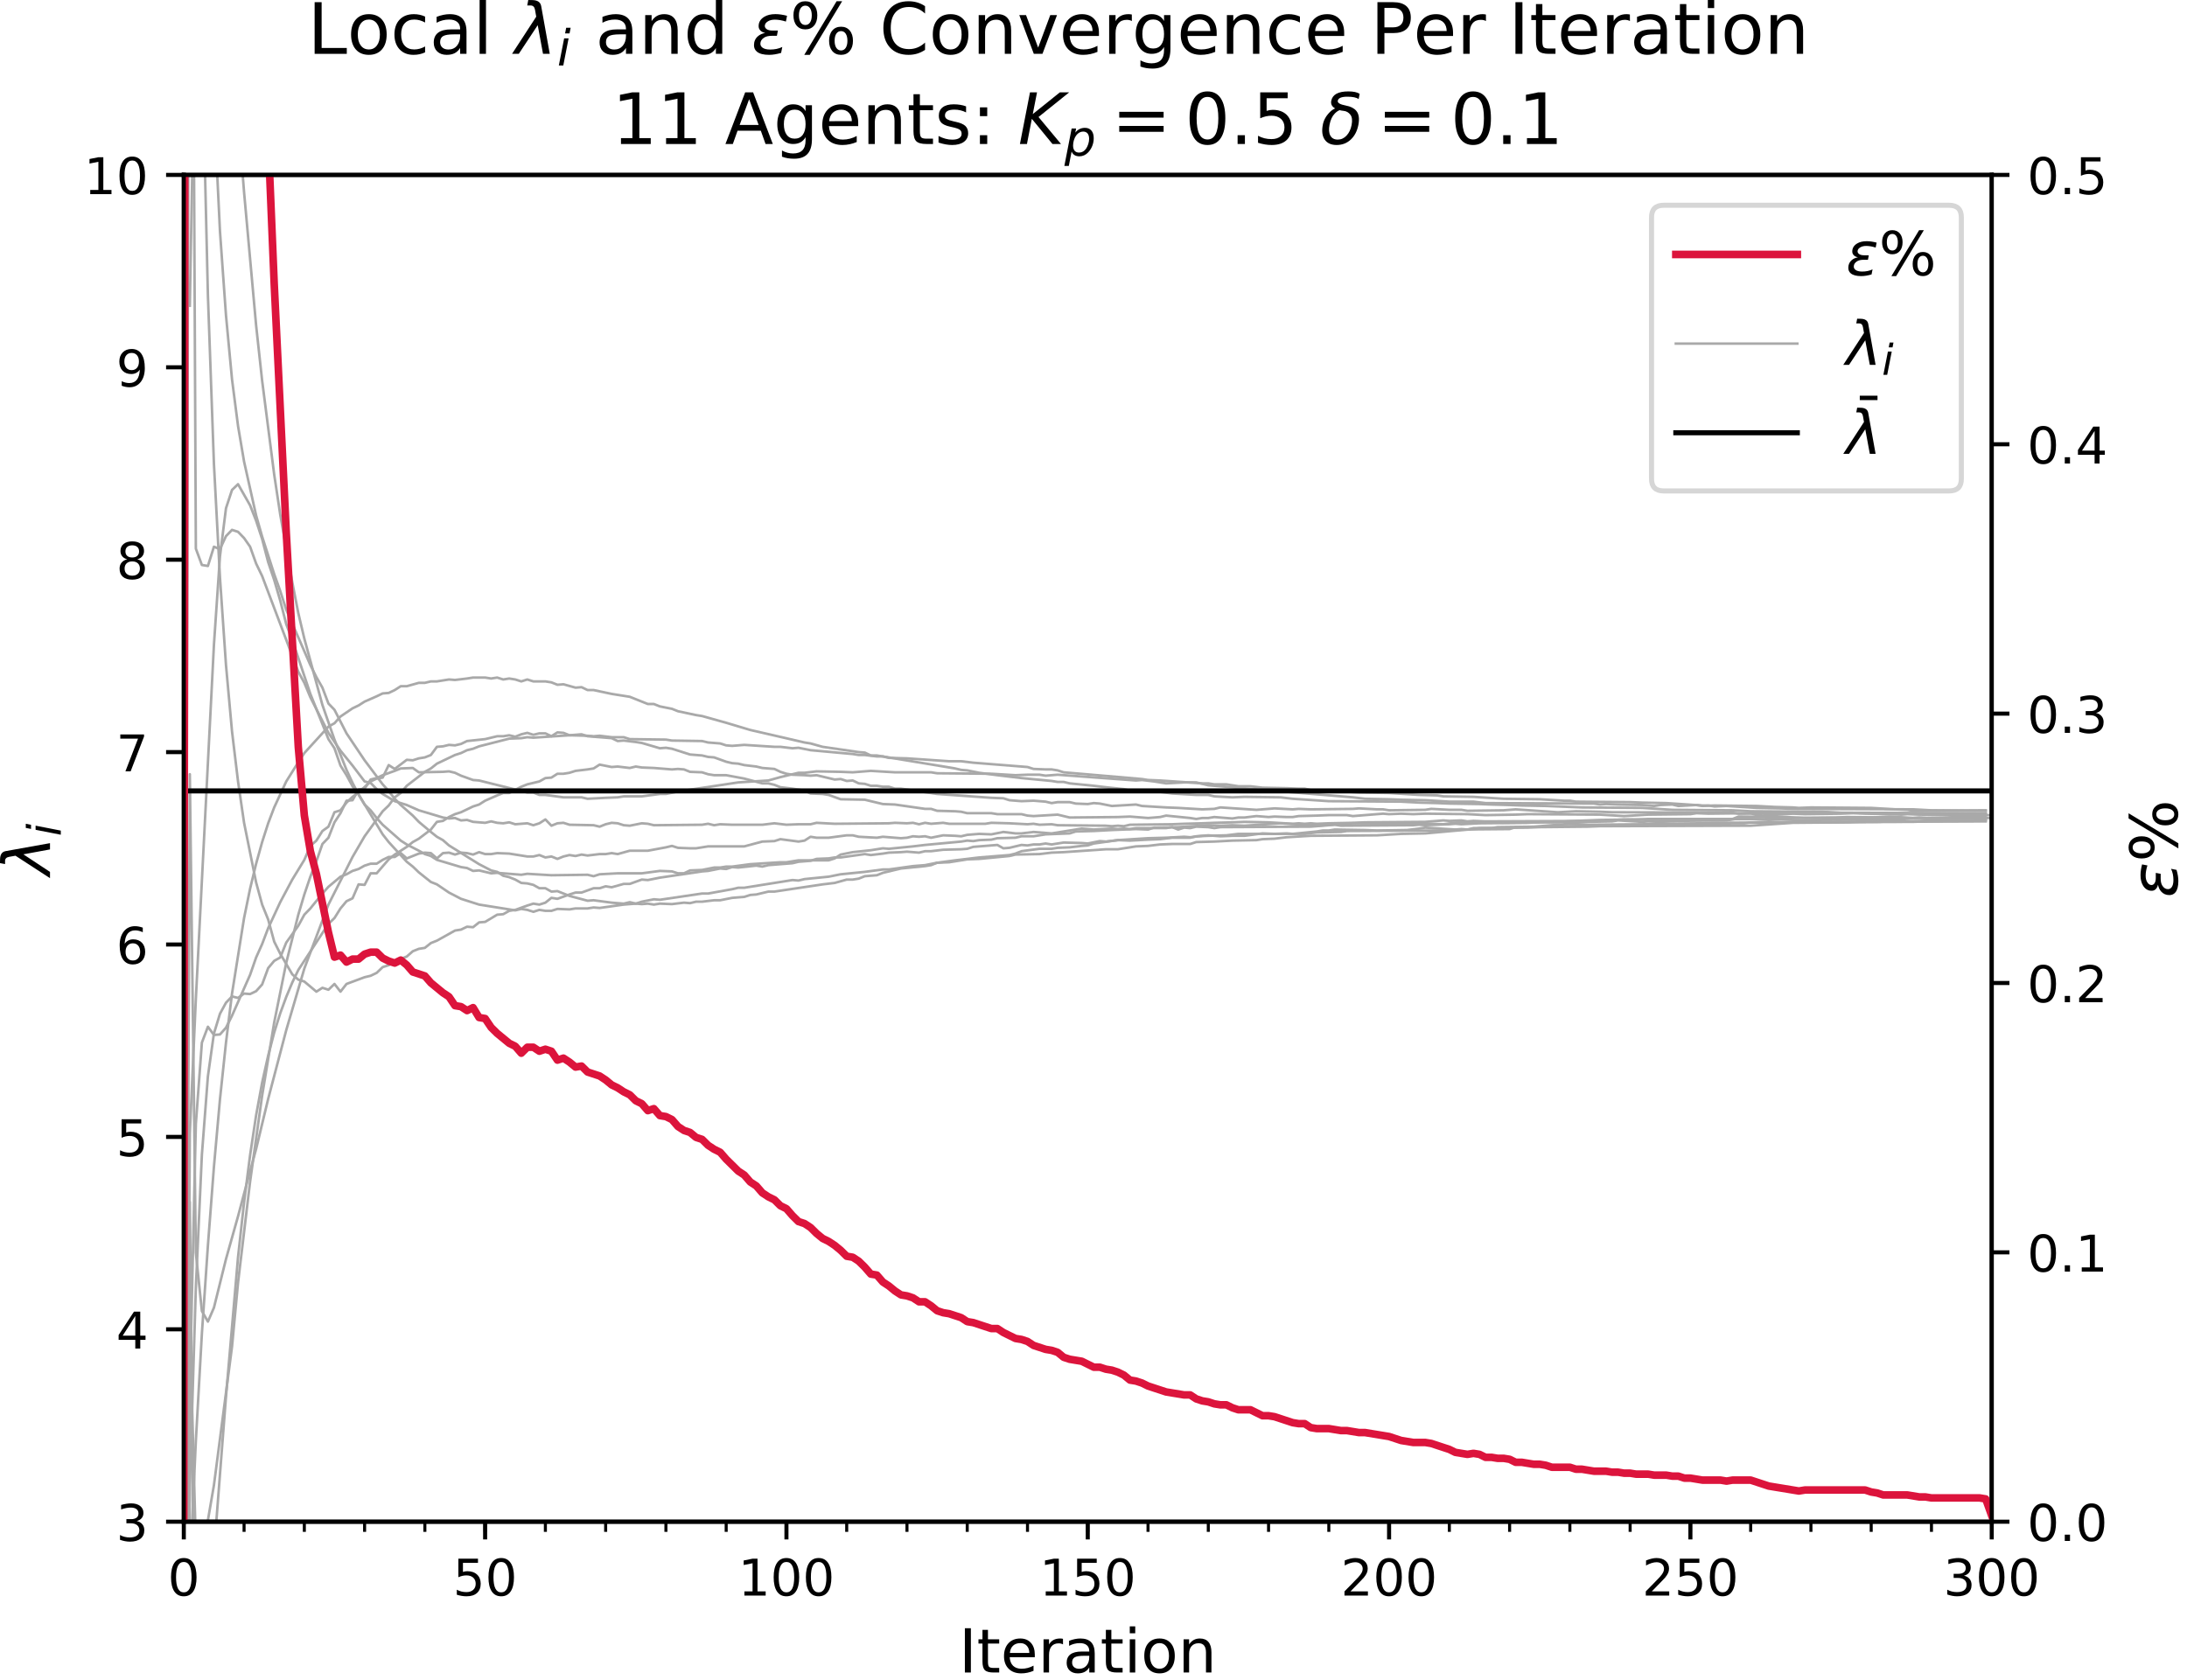 <?xml version="1.0" encoding="utf-8" standalone="no"?>
<!DOCTYPE svg PUBLIC "-//W3C//DTD SVG 1.1//EN"
  "http://www.w3.org/Graphics/SVG/1.1/DTD/svg11.dtd">
<!-- Created with matplotlib (http://matplotlib.org/) -->
<svg height="332pt" version="1.1" viewBox="0 0 432 332" width="432pt" xmlns="http://www.w3.org/2000/svg" xmlns:xlink="http://www.w3.org/1999/xlink">
 <defs>
  <style type="text/css">
*{stroke-linecap:butt;stroke-linejoin:round;}
  </style>
 </defs>
 <g id="figure_1">
  <g id="patch_1">
   <path d="M 0 332.964 
L 432.911 332.964 
L 432.911 0 
L 0 0 
z
" style="fill:#ffffff;"/>
  </g>
  <g id="axes_1">
   <g id="patch_2">
    <path d="M 36.307 300.672 
L 393.427 300.672 
L 393.427 34.56 
L 36.307 34.56 
z
" style="fill:#ffffff;"/>
   </g>
   <g id="matplotlib.axis_1">
    <g id="xtick_1">
     <g id="line2d_1">
      <defs>
       <path d="M 0 0 
L 0 3.5 
" id="m46bb797147" style="stroke:#000000;stroke-width:0.8;"/>
      </defs>
      <g>
       <use style="stroke:#000000;stroke-width:0.8;" x="36.307" xlink:href="#m46bb797147" y="300.672"/>
      </g>
     </g>
     <g id="text_1">
      <!-- 0 -->
      <defs>
       <path d="M 31.781 66.406 
Q 24.172 66.406 20.328 58.906 
Q 16.5 51.422 16.5 36.375 
Q 16.5 21.391 20.328 13.891 
Q 24.172 6.391 31.781 6.391 
Q 39.453 6.391 43.281 13.891 
Q 47.125 21.391 47.125 36.375 
Q 47.125 51.422 43.281 58.906 
Q 39.453 66.406 31.781 66.406 
z
M 31.781 74.219 
Q 44.047 74.219 50.516 64.516 
Q 56.984 54.828 56.984 36.375 
Q 56.984 17.969 50.516 8.266 
Q 44.047 -1.422 31.781 -1.422 
Q 19.531 -1.422 13.062 8.266 
Q 6.594 17.969 6.594 36.375 
Q 6.594 54.828 13.062 64.516 
Q 19.531 74.219 31.781 74.219 
z
" id="DejaVuSans-30"/>
      </defs>
      <g transform="translate(33.125 315.27)scale(0.1 -0.1)">
       <use xlink:href="#DejaVuSans-30"/>
      </g>
     </g>
    </g>
    <g id="xtick_2">
     <g id="line2d_2">
      <g>
       <use style="stroke:#000000;stroke-width:0.8;" x="95.827" xlink:href="#m46bb797147" y="300.672"/>
      </g>
     </g>
     <g id="text_2">
      <!-- 50 -->
      <defs>
       <path d="M 10.797 72.906 
L 49.516 72.906 
L 49.516 64.594 
L 19.828 64.594 
L 19.828 46.734 
Q 21.969 47.469 24.109 47.828 
Q 26.266 48.188 28.422 48.188 
Q 40.625 48.188 47.75 41.5 
Q 54.891 34.812 54.891 23.391 
Q 54.891 11.625 47.562 5.094 
Q 40.234 -1.422 26.906 -1.422 
Q 22.312 -1.422 17.547 -0.641 
Q 12.797 0.141 7.719 1.703 
L 7.719 11.625 
Q 12.109 9.234 16.797 8.062 
Q 21.484 6.891 26.703 6.891 
Q 35.156 6.891 40.078 11.328 
Q 45.016 15.766 45.016 23.391 
Q 45.016 31 40.078 35.438 
Q 35.156 39.891 26.703 39.891 
Q 22.75 39.891 18.812 39.016 
Q 14.891 38.141 10.797 36.281 
z
" id="DejaVuSans-35"/>
      </defs>
      <g transform="translate(89.464 315.27)scale(0.1 -0.1)">
       <use xlink:href="#DejaVuSans-35"/>
       <use x="63.623" xlink:href="#DejaVuSans-30"/>
      </g>
     </g>
    </g>
    <g id="xtick_3">
     <g id="line2d_3">
      <g>
       <use style="stroke:#000000;stroke-width:0.8;" x="155.347" xlink:href="#m46bb797147" y="300.672"/>
      </g>
     </g>
     <g id="text_3">
      <!-- 100 -->
      <defs>
       <path d="M 12.406 8.297 
L 28.516 8.297 
L 28.516 63.922 
L 10.984 60.406 
L 10.984 69.391 
L 28.422 72.906 
L 38.281 72.906 
L 38.281 8.297 
L 54.391 8.297 
L 54.391 0 
L 12.406 0 
z
" id="DejaVuSans-31"/>
      </defs>
      <g transform="translate(145.803 315.27)scale(0.1 -0.1)">
       <use xlink:href="#DejaVuSans-31"/>
       <use x="63.623" xlink:href="#DejaVuSans-30"/>
       <use x="127.246" xlink:href="#DejaVuSans-30"/>
      </g>
     </g>
    </g>
    <g id="xtick_4">
     <g id="line2d_4">
      <g>
       <use style="stroke:#000000;stroke-width:0.8;" x="214.867" xlink:href="#m46bb797147" y="300.672"/>
      </g>
     </g>
     <g id="text_4">
      <!-- 150 -->
      <g transform="translate(205.323 315.27)scale(0.1 -0.1)">
       <use xlink:href="#DejaVuSans-31"/>
       <use x="63.623" xlink:href="#DejaVuSans-35"/>
       <use x="127.246" xlink:href="#DejaVuSans-30"/>
      </g>
     </g>
    </g>
    <g id="xtick_5">
     <g id="line2d_5">
      <g>
       <use style="stroke:#000000;stroke-width:0.8;" x="274.387" xlink:href="#m46bb797147" y="300.672"/>
      </g>
     </g>
     <g id="text_5">
      <!-- 200 -->
      <defs>
       <path d="M 19.188 8.297 
L 53.609 8.297 
L 53.609 0 
L 7.328 0 
L 7.328 8.297 
Q 12.938 14.109 22.625 23.891 
Q 32.328 33.688 34.812 36.531 
Q 39.547 41.844 41.422 45.531 
Q 43.312 49.219 43.312 52.781 
Q 43.312 58.594 39.234 62.25 
Q 35.156 65.922 28.609 65.922 
Q 23.969 65.922 18.812 64.312 
Q 13.672 62.703 7.812 59.422 
L 7.812 69.391 
Q 13.766 71.781 18.938 73 
Q 24.125 74.219 28.422 74.219 
Q 39.75 74.219 46.484 68.547 
Q 53.219 62.891 53.219 53.422 
Q 53.219 48.922 51.531 44.891 
Q 49.859 40.875 45.406 35.406 
Q 44.188 33.984 37.641 27.219 
Q 31.109 20.453 19.188 8.297 
z
" id="DejaVuSans-32"/>
      </defs>
      <g transform="translate(264.843 315.27)scale(0.1 -0.1)">
       <use xlink:href="#DejaVuSans-32"/>
       <use x="63.623" xlink:href="#DejaVuSans-30"/>
       <use x="127.246" xlink:href="#DejaVuSans-30"/>
      </g>
     </g>
    </g>
    <g id="xtick_6">
     <g id="line2d_6">
      <g>
       <use style="stroke:#000000;stroke-width:0.8;" x="333.907" xlink:href="#m46bb797147" y="300.672"/>
      </g>
     </g>
     <g id="text_6">
      <!-- 250 -->
      <g transform="translate(324.363 315.27)scale(0.1 -0.1)">
       <use xlink:href="#DejaVuSans-32"/>
       <use x="63.623" xlink:href="#DejaVuSans-35"/>
       <use x="127.246" xlink:href="#DejaVuSans-30"/>
      </g>
     </g>
    </g>
    <g id="xtick_7">
     <g id="line2d_7">
      <g>
       <use style="stroke:#000000;stroke-width:0.8;" x="393.427" xlink:href="#m46bb797147" y="300.672"/>
      </g>
     </g>
     <g id="text_7">
      <!-- 300 -->
      <defs>
       <path d="M 40.578 39.312 
Q 47.656 37.797 51.625 33 
Q 55.609 28.219 55.609 21.188 
Q 55.609 10.406 48.188 4.484 
Q 40.766 -1.422 27.094 -1.422 
Q 22.516 -1.422 17.656 -0.516 
Q 12.797 0.391 7.625 2.203 
L 7.625 11.719 
Q 11.719 9.328 16.594 8.109 
Q 21.484 6.891 26.812 6.891 
Q 36.078 6.891 40.938 10.547 
Q 45.797 14.203 45.797 21.188 
Q 45.797 27.641 41.281 31.266 
Q 36.766 34.906 28.719 34.906 
L 20.219 34.906 
L 20.219 43.016 
L 29.109 43.016 
Q 36.375 43.016 40.234 45.922 
Q 44.094 48.828 44.094 54.297 
Q 44.094 59.906 40.109 62.906 
Q 36.141 65.922 28.719 65.922 
Q 24.656 65.922 20.016 65.031 
Q 15.375 64.156 9.812 62.312 
L 9.812 71.094 
Q 15.438 72.656 20.344 73.438 
Q 25.25 74.219 29.594 74.219 
Q 40.828 74.219 47.359 69.109 
Q 53.906 64.016 53.906 55.328 
Q 53.906 49.266 50.438 45.094 
Q 46.969 40.922 40.578 39.312 
z
" id="DejaVuSans-33"/>
      </defs>
      <g transform="translate(383.883 315.27)scale(0.1 -0.1)">
       <use xlink:href="#DejaVuSans-33"/>
       <use x="63.623" xlink:href="#DejaVuSans-30"/>
       <use x="127.246" xlink:href="#DejaVuSans-30"/>
      </g>
     </g>
    </g>
    <g id="xtick_8">
     <g id="line2d_8">
      <defs>
       <path d="M 0 0 
L 0 2 
" id="m06b751d6a0" style="stroke:#000000;stroke-width:0.6;"/>
      </defs>
      <g>
       <use style="stroke:#000000;stroke-width:0.6;" x="36.307" xlink:href="#m06b751d6a0" y="300.672"/>
      </g>
     </g>
    </g>
    <g id="xtick_9">
     <g id="line2d_9">
      <g>
       <use style="stroke:#000000;stroke-width:0.6;" x="48.211" xlink:href="#m06b751d6a0" y="300.672"/>
      </g>
     </g>
    </g>
    <g id="xtick_10">
     <g id="line2d_10">
      <g>
       <use style="stroke:#000000;stroke-width:0.6;" x="60.115" xlink:href="#m06b751d6a0" y="300.672"/>
      </g>
     </g>
    </g>
    <g id="xtick_11">
     <g id="line2d_11">
      <g>
       <use style="stroke:#000000;stroke-width:0.6;" x="72.019" xlink:href="#m06b751d6a0" y="300.672"/>
      </g>
     </g>
    </g>
    <g id="xtick_12">
     <g id="line2d_12">
      <g>
       <use style="stroke:#000000;stroke-width:0.6;" x="83.923" xlink:href="#m06b751d6a0" y="300.672"/>
      </g>
     </g>
    </g>
    <g id="xtick_13">
     <g id="line2d_13">
      <g>
       <use style="stroke:#000000;stroke-width:0.6;" x="95.827" xlink:href="#m06b751d6a0" y="300.672"/>
      </g>
     </g>
    </g>
    <g id="xtick_14">
     <g id="line2d_14">
      <g>
       <use style="stroke:#000000;stroke-width:0.6;" x="107.731" xlink:href="#m06b751d6a0" y="300.672"/>
      </g>
     </g>
    </g>
    <g id="xtick_15">
     <g id="line2d_15">
      <g>
       <use style="stroke:#000000;stroke-width:0.6;" x="119.635" xlink:href="#m06b751d6a0" y="300.672"/>
      </g>
     </g>
    </g>
    <g id="xtick_16">
     <g id="line2d_16">
      <g>
       <use style="stroke:#000000;stroke-width:0.6;" x="131.539" xlink:href="#m06b751d6a0" y="300.672"/>
      </g>
     </g>
    </g>
    <g id="xtick_17">
     <g id="line2d_17">
      <g>
       <use style="stroke:#000000;stroke-width:0.6;" x="143.443" xlink:href="#m06b751d6a0" y="300.672"/>
      </g>
     </g>
    </g>
    <g id="xtick_18">
     <g id="line2d_18">
      <g>
       <use style="stroke:#000000;stroke-width:0.6;" x="155.347" xlink:href="#m06b751d6a0" y="300.672"/>
      </g>
     </g>
    </g>
    <g id="xtick_19">
     <g id="line2d_19">
      <g>
       <use style="stroke:#000000;stroke-width:0.6;" x="167.251" xlink:href="#m06b751d6a0" y="300.672"/>
      </g>
     </g>
    </g>
    <g id="xtick_20">
     <g id="line2d_20">
      <g>
       <use style="stroke:#000000;stroke-width:0.6;" x="179.155" xlink:href="#m06b751d6a0" y="300.672"/>
      </g>
     </g>
    </g>
    <g id="xtick_21">
     <g id="line2d_21">
      <g>
       <use style="stroke:#000000;stroke-width:0.6;" x="191.059" xlink:href="#m06b751d6a0" y="300.672"/>
      </g>
     </g>
    </g>
    <g id="xtick_22">
     <g id="line2d_22">
      <g>
       <use style="stroke:#000000;stroke-width:0.6;" x="202.963" xlink:href="#m06b751d6a0" y="300.672"/>
      </g>
     </g>
    </g>
    <g id="xtick_23">
     <g id="line2d_23">
      <g>
       <use style="stroke:#000000;stroke-width:0.6;" x="214.867" xlink:href="#m06b751d6a0" y="300.672"/>
      </g>
     </g>
    </g>
    <g id="xtick_24">
     <g id="line2d_24">
      <g>
       <use style="stroke:#000000;stroke-width:0.6;" x="226.771" xlink:href="#m06b751d6a0" y="300.672"/>
      </g>
     </g>
    </g>
    <g id="xtick_25">
     <g id="line2d_25">
      <g>
       <use style="stroke:#000000;stroke-width:0.6;" x="238.675" xlink:href="#m06b751d6a0" y="300.672"/>
      </g>
     </g>
    </g>
    <g id="xtick_26">
     <g id="line2d_26">
      <g>
       <use style="stroke:#000000;stroke-width:0.6;" x="250.579" xlink:href="#m06b751d6a0" y="300.672"/>
      </g>
     </g>
    </g>
    <g id="xtick_27">
     <g id="line2d_27">
      <g>
       <use style="stroke:#000000;stroke-width:0.6;" x="262.483" xlink:href="#m06b751d6a0" y="300.672"/>
      </g>
     </g>
    </g>
    <g id="xtick_28">
     <g id="line2d_28">
      <g>
       <use style="stroke:#000000;stroke-width:0.6;" x="274.387" xlink:href="#m06b751d6a0" y="300.672"/>
      </g>
     </g>
    </g>
    <g id="xtick_29">
     <g id="line2d_29">
      <g>
       <use style="stroke:#000000;stroke-width:0.6;" x="286.291" xlink:href="#m06b751d6a0" y="300.672"/>
      </g>
     </g>
    </g>
    <g id="xtick_30">
     <g id="line2d_30">
      <g>
       <use style="stroke:#000000;stroke-width:0.6;" x="298.195" xlink:href="#m06b751d6a0" y="300.672"/>
      </g>
     </g>
    </g>
    <g id="xtick_31">
     <g id="line2d_31">
      <g>
       <use style="stroke:#000000;stroke-width:0.6;" x="310.099" xlink:href="#m06b751d6a0" y="300.672"/>
      </g>
     </g>
    </g>
    <g id="xtick_32">
     <g id="line2d_32">
      <g>
       <use style="stroke:#000000;stroke-width:0.6;" x="322.003" xlink:href="#m06b751d6a0" y="300.672"/>
      </g>
     </g>
    </g>
    <g id="xtick_33">
     <g id="line2d_33">
      <g>
       <use style="stroke:#000000;stroke-width:0.6;" x="333.907" xlink:href="#m06b751d6a0" y="300.672"/>
      </g>
     </g>
    </g>
    <g id="xtick_34">
     <g id="line2d_34">
      <g>
       <use style="stroke:#000000;stroke-width:0.6;" x="345.811" xlink:href="#m06b751d6a0" y="300.672"/>
      </g>
     </g>
    </g>
    <g id="xtick_35">
     <g id="line2d_35">
      <g>
       <use style="stroke:#000000;stroke-width:0.6;" x="357.715" xlink:href="#m06b751d6a0" y="300.672"/>
      </g>
     </g>
    </g>
    <g id="xtick_36">
     <g id="line2d_36">
      <g>
       <use style="stroke:#000000;stroke-width:0.6;" x="369.619" xlink:href="#m06b751d6a0" y="300.672"/>
      </g>
     </g>
    </g>
    <g id="xtick_37">
     <g id="line2d_37">
      <g>
       <use style="stroke:#000000;stroke-width:0.6;" x="381.523" xlink:href="#m06b751d6a0" y="300.672"/>
      </g>
     </g>
    </g>
    <g id="xtick_38">
     <g id="line2d_38">
      <g>
       <use style="stroke:#000000;stroke-width:0.6;" x="393.427" xlink:href="#m06b751d6a0" y="300.672"/>
      </g>
     </g>
    </g>
    <g id="text_8">
     <!-- Iteration -->
     <defs>
      <path d="M 9.812 72.906 
L 19.672 72.906 
L 19.672 0 
L 9.812 0 
z
" id="DejaVuSans-49"/>
      <path d="M 18.312 70.219 
L 18.312 54.688 
L 36.812 54.688 
L 36.812 47.703 
L 18.312 47.703 
L 18.312 18.016 
Q 18.312 11.328 20.141 9.422 
Q 21.969 7.516 27.594 7.516 
L 36.812 7.516 
L 36.812 0 
L 27.594 0 
Q 17.188 0 13.234 3.875 
Q 9.281 7.766 9.281 18.016 
L 9.281 47.703 
L 2.688 47.703 
L 2.688 54.688 
L 9.281 54.688 
L 9.281 70.219 
z
" id="DejaVuSans-74"/>
      <path d="M 56.203 29.594 
L 56.203 25.203 
L 14.891 25.203 
Q 15.484 15.922 20.484 11.062 
Q 25.484 6.203 34.422 6.203 
Q 39.594 6.203 44.453 7.469 
Q 49.312 8.734 54.109 11.281 
L 54.109 2.781 
Q 49.266 0.734 44.188 -0.344 
Q 39.109 -1.422 33.891 -1.422 
Q 20.797 -1.422 13.156 6.188 
Q 5.516 13.812 5.516 26.812 
Q 5.516 40.234 12.766 48.109 
Q 20.016 56 32.328 56 
Q 43.359 56 49.781 48.891 
Q 56.203 41.797 56.203 29.594 
z
M 47.219 32.234 
Q 47.125 39.594 43.094 43.984 
Q 39.062 48.391 32.422 48.391 
Q 24.906 48.391 20.391 44.141 
Q 15.875 39.891 15.188 32.172 
z
" id="DejaVuSans-65"/>
      <path d="M 41.109 46.297 
Q 39.594 47.172 37.812 47.578 
Q 36.031 48 33.891 48 
Q 26.266 48 22.188 43.047 
Q 18.109 38.094 18.109 28.812 
L 18.109 0 
L 9.078 0 
L 9.078 54.688 
L 18.109 54.688 
L 18.109 46.188 
Q 20.953 51.172 25.484 53.578 
Q 30.031 56 36.531 56 
Q 37.453 56 38.578 55.875 
Q 39.703 55.766 41.062 55.516 
z
" id="DejaVuSans-72"/>
      <path d="M 34.281 27.484 
Q 23.391 27.484 19.188 25 
Q 14.984 22.516 14.984 16.5 
Q 14.984 11.719 18.141 8.906 
Q 21.297 6.109 26.703 6.109 
Q 34.188 6.109 38.703 11.406 
Q 43.219 16.703 43.219 25.484 
L 43.219 27.484 
z
M 52.203 31.203 
L 52.203 0 
L 43.219 0 
L 43.219 8.297 
Q 40.141 3.328 35.547 0.953 
Q 30.953 -1.422 24.312 -1.422 
Q 15.922 -1.422 10.953 3.297 
Q 6 8.016 6 15.922 
Q 6 25.141 12.172 29.828 
Q 18.359 34.516 30.609 34.516 
L 43.219 34.516 
L 43.219 35.406 
Q 43.219 41.609 39.141 45 
Q 35.062 48.391 27.688 48.391 
Q 23 48.391 18.547 47.266 
Q 14.109 46.141 10.016 43.891 
L 10.016 52.203 
Q 14.938 54.109 19.578 55.047 
Q 24.219 56 28.609 56 
Q 40.484 56 46.344 49.844 
Q 52.203 43.703 52.203 31.203 
z
" id="DejaVuSans-61"/>
      <path d="M 9.422 54.688 
L 18.406 54.688 
L 18.406 0 
L 9.422 0 
z
M 9.422 75.984 
L 18.406 75.984 
L 18.406 64.594 
L 9.422 64.594 
z
" id="DejaVuSans-69"/>
      <path d="M 30.609 48.391 
Q 23.391 48.391 19.188 42.75 
Q 14.984 37.109 14.984 27.297 
Q 14.984 17.484 19.156 11.844 
Q 23.344 6.203 30.609 6.203 
Q 37.797 6.203 41.984 11.859 
Q 46.188 17.531 46.188 27.297 
Q 46.188 37.016 41.984 42.703 
Q 37.797 48.391 30.609 48.391 
z
M 30.609 56 
Q 42.328 56 49.016 48.375 
Q 55.719 40.766 55.719 27.297 
Q 55.719 13.875 49.016 6.219 
Q 42.328 -1.422 30.609 -1.422 
Q 18.844 -1.422 12.172 6.219 
Q 5.516 13.875 5.516 27.297 
Q 5.516 40.766 12.172 48.375 
Q 18.844 56 30.609 56 
z
" id="DejaVuSans-6f"/>
      <path d="M 54.891 33.016 
L 54.891 0 
L 45.906 0 
L 45.906 32.719 
Q 45.906 40.484 42.875 44.328 
Q 39.844 48.188 33.797 48.188 
Q 26.516 48.188 22.312 43.547 
Q 18.109 38.922 18.109 30.906 
L 18.109 0 
L 9.078 0 
L 9.078 54.688 
L 18.109 54.688 
L 18.109 46.188 
Q 21.344 51.125 25.703 53.562 
Q 30.078 56 35.797 56 
Q 45.219 56 50.047 50.172 
Q 54.891 44.344 54.891 33.016 
z
" id="DejaVuSans-6e"/>
     </defs>
     <g transform="translate(189.416 330.468)scale(0.12 -0.12)">
      <use xlink:href="#DejaVuSans-49"/>
      <use x="29.492" xlink:href="#DejaVuSans-74"/>
      <use x="68.701" xlink:href="#DejaVuSans-65"/>
      <use x="130.225" xlink:href="#DejaVuSans-72"/>
      <use x="171.338" xlink:href="#DejaVuSans-61"/>
      <use x="232.617" xlink:href="#DejaVuSans-74"/>
      <use x="271.826" xlink:href="#DejaVuSans-69"/>
      <use x="299.609" xlink:href="#DejaVuSans-6f"/>
      <use x="360.791" xlink:href="#DejaVuSans-6e"/>
     </g>
    </g>
   </g>
   <g id="matplotlib.axis_2">
    <g id="ytick_1">
     <g id="line2d_39">
      <defs>
       <path d="M 0 0 
L -3.5 0 
" id="m5e3f427f60" style="stroke:#000000;stroke-width:0.8;"/>
      </defs>
      <g>
       <use style="stroke:#000000;stroke-width:0.8;" x="36.307" xlink:href="#m5e3f427f60" y="300.672"/>
      </g>
     </g>
     <g id="text_9">
      <!-- 3 -->
      <g transform="translate(22.944 304.471)scale(0.1 -0.1)">
       <use xlink:href="#DejaVuSans-33"/>
      </g>
     </g>
    </g>
    <g id="ytick_2">
     <g id="line2d_40">
      <g>
       <use style="stroke:#000000;stroke-width:0.8;" x="36.307" xlink:href="#m5e3f427f60" y="262.656"/>
      </g>
     </g>
     <g id="text_10">
      <!-- 4 -->
      <defs>
       <path d="M 37.797 64.312 
L 12.891 25.391 
L 37.797 25.391 
z
M 35.203 72.906 
L 47.609 72.906 
L 47.609 25.391 
L 58.016 25.391 
L 58.016 17.188 
L 47.609 17.188 
L 47.609 0 
L 37.797 0 
L 37.797 17.188 
L 4.891 17.188 
L 4.891 26.703 
z
" id="DejaVuSans-34"/>
      </defs>
      <g transform="translate(22.944 266.455)scale(0.1 -0.1)">
       <use xlink:href="#DejaVuSans-34"/>
      </g>
     </g>
    </g>
    <g id="ytick_3">
     <g id="line2d_41">
      <g>
       <use style="stroke:#000000;stroke-width:0.8;" x="36.307" xlink:href="#m5e3f427f60" y="224.64"/>
      </g>
     </g>
     <g id="text_11">
      <!-- 5 -->
      <g transform="translate(22.944 228.439)scale(0.1 -0.1)">
       <use xlink:href="#DejaVuSans-35"/>
      </g>
     </g>
    </g>
    <g id="ytick_4">
     <g id="line2d_42">
      <g>
       <use style="stroke:#000000;stroke-width:0.8;" x="36.307" xlink:href="#m5e3f427f60" y="186.624"/>
      </g>
     </g>
     <g id="text_12">
      <!-- 6 -->
      <defs>
       <path d="M 33.016 40.375 
Q 26.375 40.375 22.484 35.828 
Q 18.609 31.297 18.609 23.391 
Q 18.609 15.531 22.484 10.953 
Q 26.375 6.391 33.016 6.391 
Q 39.656 6.391 43.531 10.953 
Q 47.406 15.531 47.406 23.391 
Q 47.406 31.297 43.531 35.828 
Q 39.656 40.375 33.016 40.375 
z
M 52.594 71.297 
L 52.594 62.312 
Q 48.875 64.062 45.094 64.984 
Q 41.312 65.922 37.594 65.922 
Q 27.828 65.922 22.672 59.328 
Q 17.531 52.734 16.797 39.406 
Q 19.672 43.656 24.016 45.922 
Q 28.375 48.188 33.594 48.188 
Q 44.578 48.188 50.953 41.516 
Q 57.328 34.859 57.328 23.391 
Q 57.328 12.156 50.688 5.359 
Q 44.047 -1.422 33.016 -1.422 
Q 20.359 -1.422 13.672 8.266 
Q 6.984 17.969 6.984 36.375 
Q 6.984 53.656 15.188 63.938 
Q 23.391 74.219 37.203 74.219 
Q 40.922 74.219 44.703 73.484 
Q 48.484 72.75 52.594 71.297 
z
" id="DejaVuSans-36"/>
      </defs>
      <g transform="translate(22.944 190.423)scale(0.1 -0.1)">
       <use xlink:href="#DejaVuSans-36"/>
      </g>
     </g>
    </g>
    <g id="ytick_5">
     <g id="line2d_43">
      <g>
       <use style="stroke:#000000;stroke-width:0.8;" x="36.307" xlink:href="#m5e3f427f60" y="148.608"/>
      </g>
     </g>
     <g id="text_13">
      <!-- 7 -->
      <defs>
       <path d="M 8.203 72.906 
L 55.078 72.906 
L 55.078 68.703 
L 28.609 0 
L 18.312 0 
L 43.219 64.594 
L 8.203 64.594 
z
" id="DejaVuSans-37"/>
      </defs>
      <g transform="translate(22.944 152.407)scale(0.1 -0.1)">
       <use xlink:href="#DejaVuSans-37"/>
      </g>
     </g>
    </g>
    <g id="ytick_6">
     <g id="line2d_44">
      <g>
       <use style="stroke:#000000;stroke-width:0.8;" x="36.307" xlink:href="#m5e3f427f60" y="110.592"/>
      </g>
     </g>
     <g id="text_14">
      <!-- 8 -->
      <defs>
       <path d="M 31.781 34.625 
Q 24.75 34.625 20.719 30.859 
Q 16.703 27.094 16.703 20.516 
Q 16.703 13.922 20.719 10.156 
Q 24.75 6.391 31.781 6.391 
Q 38.812 6.391 42.859 10.172 
Q 46.922 13.969 46.922 20.516 
Q 46.922 27.094 42.891 30.859 
Q 38.875 34.625 31.781 34.625 
z
M 21.922 38.812 
Q 15.578 40.375 12.031 44.719 
Q 8.5 49.078 8.5 55.328 
Q 8.5 64.062 14.719 69.141 
Q 20.953 74.219 31.781 74.219 
Q 42.672 74.219 48.875 69.141 
Q 55.078 64.062 55.078 55.328 
Q 55.078 49.078 51.531 44.719 
Q 48 40.375 41.703 38.812 
Q 48.828 37.156 52.797 32.312 
Q 56.781 27.484 56.781 20.516 
Q 56.781 9.906 50.312 4.234 
Q 43.844 -1.422 31.781 -1.422 
Q 19.734 -1.422 13.25 4.234 
Q 6.781 9.906 6.781 20.516 
Q 6.781 27.484 10.781 32.312 
Q 14.797 37.156 21.922 38.812 
z
M 18.312 54.391 
Q 18.312 48.734 21.844 45.562 
Q 25.391 42.391 31.781 42.391 
Q 38.141 42.391 41.719 45.562 
Q 45.312 48.734 45.312 54.391 
Q 45.312 60.062 41.719 63.234 
Q 38.141 66.406 31.781 66.406 
Q 25.391 66.406 21.844 63.234 
Q 18.312 60.062 18.312 54.391 
z
" id="DejaVuSans-38"/>
      </defs>
      <g transform="translate(22.944 114.391)scale(0.1 -0.1)">
       <use xlink:href="#DejaVuSans-38"/>
      </g>
     </g>
    </g>
    <g id="ytick_7">
     <g id="line2d_45">
      <g>
       <use style="stroke:#000000;stroke-width:0.8;" x="36.307" xlink:href="#m5e3f427f60" y="72.576"/>
      </g>
     </g>
     <g id="text_15">
      <!-- 9 -->
      <defs>
       <path d="M 10.984 1.516 
L 10.984 10.5 
Q 14.703 8.734 18.5 7.812 
Q 22.312 6.891 25.984 6.891 
Q 35.75 6.891 40.891 13.453 
Q 46.047 20.016 46.781 33.406 
Q 43.953 29.203 39.594 26.953 
Q 35.25 24.703 29.984 24.703 
Q 19.047 24.703 12.672 31.312 
Q 6.297 37.938 6.297 49.422 
Q 6.297 60.641 12.938 67.422 
Q 19.578 74.219 30.609 74.219 
Q 43.266 74.219 49.922 64.516 
Q 56.594 54.828 56.594 36.375 
Q 56.594 19.141 48.406 8.859 
Q 40.234 -1.422 26.422 -1.422 
Q 22.703 -1.422 18.891 -0.688 
Q 15.094 0.047 10.984 1.516 
z
M 30.609 32.422 
Q 37.25 32.422 41.125 36.953 
Q 45.016 41.5 45.016 49.422 
Q 45.016 57.281 41.125 61.844 
Q 37.25 66.406 30.609 66.406 
Q 23.969 66.406 20.094 61.844 
Q 16.219 57.281 16.219 49.422 
Q 16.219 41.5 20.094 36.953 
Q 23.969 32.422 30.609 32.422 
z
" id="DejaVuSans-39"/>
      </defs>
      <g transform="translate(22.944 76.375)scale(0.1 -0.1)">
       <use xlink:href="#DejaVuSans-39"/>
      </g>
     </g>
    </g>
    <g id="ytick_8">
     <g id="line2d_46">
      <g>
       <use style="stroke:#000000;stroke-width:0.8;" x="36.307" xlink:href="#m5e3f427f60" y="34.56"/>
      </g>
     </g>
     <g id="text_16">
      <!-- 10 -->
      <g transform="translate(16.582 38.359)scale(0.1 -0.1)">
       <use xlink:href="#DejaVuSans-31"/>
       <use x="63.623" xlink:href="#DejaVuSans-30"/>
      </g>
     </g>
    </g>
    <g id="text_17">
     <!-- $\lambda_i$ -->
     <defs>
      <path d="M 36.719 67.438 
L 48.828 0 
L 39.312 0 
L 31.844 40.438 
L 5.125 0 
L -4.391 0 
L 29.734 52.438 
L 28.031 62.109 
Q 26.953 68.266 21.734 68.266 
L 17.047 68.266 
L 18.5 75.984 
L 24.219 75.875 
Q 35.203 75.734 36.719 67.438 
z
" id="DejaVuSans-Oblique-3bb"/>
      <path d="M 18.312 75.984 
L 27.297 75.984 
L 25.094 64.594 
L 16.109 64.594 
z
M 14.203 54.688 
L 23.188 54.688 
L 12.5 0 
L 3.516 0 
z
" id="DejaVuSans-Oblique-69"/>
     </defs>
     <g transform="translate(9.878 172.946)rotate(-90)scale(0.13 -0.13)">
      <use transform="translate(0 0.016)" xlink:href="#DejaVuSans-Oblique-3bb"/>
      <use transform="translate(59.18 -16.391)scale(0.7)" xlink:href="#DejaVuSans-Oblique-69"/>
     </g>
    </g>
   </g>
   <g id="line2d_47">
    <path clip-path="url(#pedf03a3f03)" d="M 37.497 60.411 
L 38.617 -1 
M 45.328 -1 
L 47.02 22.87 
L 48.211 37.981 
L 50.591 64.307 
L 51.782 75.237 
L 54.163 93.77 
L 55.353 101.658 
L 57.734 115.059 
L 58.924 121.141 
L 60.115 126.179 
L 63.686 139.294 
L 66.067 146.137 
L 68.447 152.124 
L 69.638 154.691 
L 70.828 156.971 
L 75.59 164.86 
L 76.78 166.38 
L 80.351 170.277 
L 81.542 171.227 
L 82.732 172.368 
L 85.113 174.269 
L 86.303 174.744 
L 88.684 176.36 
L 91.065 177.595 
L 94.636 178.736 
L 101.779 179.876 
L 102.969 179.591 
L 104.159 179.781 
L 105.35 180.161 
L 106.54 179.781 
L 107.731 179.971 
L 108.921 179.971 
L 110.111 179.591 
L 112.492 179.686 
L 113.683 179.496 
L 116.063 179.496 
L 117.254 179.306 
L 118.444 179.401 
L 123.206 178.736 
L 125.587 178.546 
L 126.777 178.165 
L 129.158 177.69 
L 130.348 177.785 
L 138.681 176.55 
L 139.871 176.55 
L 144.633 175.694 
L 145.823 175.409 
L 147.014 175.409 
L 156.537 173.889 
L 157.727 173.984 
L 158.918 173.699 
L 163.679 173.223 
L 166.06 172.748 
L 170.822 172.273 
L 174.393 171.798 
L 175.583 171.798 
L 180.345 171.132 
L 182.726 170.942 
L 185.107 170.467 
L 187.487 170.372 
L 191.059 169.802 
L 193.439 169.707 
L 199.391 169.137 
L 200.582 168.851 
L 205.343 168.756 
L 207.724 168.471 
L 210.105 168.376 
L 218.438 167.806 
L 220.819 167.806 
L 224.39 167.236 
L 226.771 167.141 
L 229.151 166.856 
L 231.532 166.761 
L 235.103 166.761 
L 236.294 166.38 
L 239.865 166.285 
L 243.436 166.095 
L 248.198 166 
L 249.388 165.81 
L 251.769 165.715 
L 254.15 165.43 
L 258.911 165.145 
L 272.006 165.05 
L 276.767 164.765 
L 281.529 164.67 
L 291.052 163.814 
L 292.243 163.624 
L 301.766 163.529 
L 304.147 163.434 
L 313.67 163.339 
L 316.051 163.244 
L 345.811 163.149 
L 354.143 162.579 
L 364.857 162.484 
L 367.238 162.389 
L 392.236 162.294 
L 392.236 162.294 
" style="fill:none;stroke:#a9a9a9;stroke-linecap:square;stroke-width:0.5;"/>
   </g>
   <g id="line2d_48">
    <path clip-path="url(#pedf03a3f03)" d="M 37.1 333.964 
L 37.497 293.544 
L 38.687 254.388 
L 39.878 228.156 
L 41.068 212.665 
L 42.259 204.206 
L 43.449 200.31 
L 44.639 198.124 
L 45.83 196.888 
L 47.02 197.173 
L 48.211 196.318 
L 49.401 196.413 
L 50.591 195.843 
L 51.782 194.512 
L 52.972 191.281 
L 54.163 189.855 
L 55.353 189.19 
L 56.543 186.244 
L 58.924 182.917 
L 60.115 180.732 
L 61.305 179.496 
L 63.686 176.55 
L 64.876 175.219 
L 67.257 173.223 
L 68.447 172.748 
L 69.638 172.083 
L 70.828 171.703 
L 72.019 171.037 
L 73.209 170.657 
L 74.399 170.657 
L 75.59 169.897 
L 76.78 169.327 
L 77.971 169.327 
L 79.161 168.566 
L 80.351 169.612 
L 82.732 168.661 
L 83.923 168.471 
L 85.113 168.566 
L 86.303 169.612 
L 87.494 168.566 
L 88.684 168.471 
L 89.875 168.851 
L 91.065 168.471 
L 92.255 168.566 
L 93.446 168.851 
L 94.636 168.376 
L 95.827 168.756 
L 97.017 168.756 
L 98.207 168.566 
L 100.588 168.661 
L 104.159 169.232 
L 105.35 169.232 
L 106.54 168.947 
L 107.731 169.422 
L 108.921 169.232 
L 110.111 169.707 
L 111.302 169.232 
L 112.492 168.947 
L 113.683 169.137 
L 114.873 168.851 
L 116.063 169.042 
L 118.444 168.756 
L 119.635 168.756 
L 120.825 168.566 
L 122.015 168.756 
L 124.396 168.091 
L 127.967 168.091 
L 131.539 167.426 
L 132.729 167.141 
L 133.919 167.521 
L 136.3 167.616 
L 137.491 167.616 
L 139.871 167.236 
L 147.014 167.236 
L 150.585 166.285 
L 152.966 166.19 
L 154.156 165.81 
L 157.727 166.285 
L 158.918 166.095 
L 160.108 165.335 
L 161.299 165.525 
L 163.679 165.525 
L 167.251 165.05 
L 168.441 165.05 
L 169.631 165.335 
L 173.203 165.525 
L 174.393 165.335 
L 177.964 165.62 
L 179.155 165.525 
L 180.345 165.24 
L 181.535 165.335 
L 182.726 165.24 
L 183.916 165.525 
L 186.297 165.05 
L 188.678 165.145 
L 189.868 165.24 
L 191.059 164.955 
L 193.439 164.765 
L 195.82 164.86 
L 198.201 164.385 
L 200.582 164.67 
L 201.772 164.67 
L 204.153 164.385 
L 207.724 164.67 
L 213.676 163.719 
L 216.057 163.909 
L 219.628 163.719 
L 220.819 163.814 
L 222.009 163.719 
L 223.199 163.814 
L 224.39 163.624 
L 230.342 163.624 
L 231.532 163.434 
L 232.723 163.909 
L 233.913 163.529 
L 235.103 163.624 
L 236.294 163.339 
L 238.675 163.434 
L 239.865 163.624 
L 241.055 163.434 
L 258.911 163.339 
L 263.673 162.959 
L 264.863 163.149 
L 279.148 163.054 
L 280.339 162.959 
L 281.529 163.054 
L 283.91 162.959 
L 286.291 162.864 
L 287.481 162.769 
L 288.671 162.864 
L 292.243 162.674 
L 301.766 162.579 
L 305.337 162.389 
L 307.718 162.484 
L 308.908 162.389 
L 311.289 162.484 
L 313.67 162.389 
L 318.431 162.294 
L 319.622 162.104 
L 324.383 162.389 
L 325.574 162.294 
L 327.955 162.389 
L 331.526 162.199 
L 341.049 162.104 
L 343.43 161.723 
L 345.811 161.819 
L 349.382 162.009 
L 351.763 161.914 
L 354.143 162.009 
L 356.524 162.104 
L 358.905 162.009 
L 375.571 161.914 
L 377.951 161.628 
L 379.142 161.533 
L 381.523 161.723 
L 383.903 161.628 
L 392.236 161.628 
L 392.236 161.628 
" style="fill:none;stroke:#a9a9a9;stroke-linecap:square;stroke-width:0.5;"/>
   </g>
   <g id="line2d_49">
    <path clip-path="url(#pedf03a3f03)" d="M 36.488 333.964 
L 37.241 -1 
M 41.471 -1 
L 42.259 21.064 
L 43.449 45.68 
L 44.639 62.312 
L 45.83 74.952 
L 47.02 84.171 
L 48.211 91.204 
L 50.591 101.848 
L 51.782 106.03 
L 54.163 113.443 
L 55.353 116.77 
L 56.543 120.476 
L 61.305 131.406 
L 62.495 133.782 
L 63.686 135.873 
L 64.876 139.009 
L 66.067 140.244 
L 68.447 144.901 
L 72.019 150.224 
L 75.59 154.976 
L 76.78 156.306 
L 77.971 157.827 
L 79.161 159.062 
L 81.542 161.153 
L 82.732 162.389 
L 85.113 164.385 
L 86.303 165.335 
L 87.494 166 
L 88.684 167.046 
L 94.636 170.752 
L 97.017 171.988 
L 98.207 172.273 
L 99.398 173.033 
L 100.588 173.318 
L 101.779 173.794 
L 102.969 174.459 
L 104.159 174.554 
L 105.35 174.839 
L 106.54 175.504 
L 107.731 175.504 
L 108.921 176.17 
L 110.111 176.075 
L 112.492 177.025 
L 116.063 177.975 
L 117.254 177.88 
L 120.825 178.356 
L 123.206 178.546 
L 124.396 178.26 
L 125.587 178.546 
L 126.777 178.641 
L 127.967 178.546 
L 129.158 178.736 
L 130.348 178.546 
L 132.729 178.641 
L 135.11 178.356 
L 136.3 178.451 
L 137.491 178.165 
L 138.681 178.165 
L 141.062 177.88 
L 142.252 177.88 
L 144.633 177.405 
L 147.014 177.215 
L 148.204 176.835 
L 149.395 176.74 
L 151.775 176.17 
L 152.966 176.17 
L 162.489 174.744 
L 164.87 174.459 
L 167.251 173.794 
L 168.441 173.794 
L 169.631 173.603 
L 170.822 173.128 
L 173.203 172.938 
L 174.393 172.463 
L 177.964 171.608 
L 182.726 171.132 
L 183.916 170.942 
L 185.107 170.467 
L 188.678 169.992 
L 191.059 169.707 
L 193.439 169.422 
L 199.391 168.947 
L 200.582 168.661 
L 201.772 168.186 
L 205.343 167.711 
L 207.724 167.711 
L 208.915 167.521 
L 211.295 167.426 
L 213.676 167.141 
L 214.867 167.046 
L 216.057 166.666 
L 220.819 166 
L 223.199 166.095 
L 226.771 165.905 
L 229.151 165.81 
L 231.532 165.525 
L 235.103 165.525 
L 236.294 165.24 
L 238.675 165.145 
L 242.246 165.05 
L 244.627 164.765 
L 257.721 164.765 
L 260.102 164.48 
L 264.863 164.385 
L 266.054 164.195 
L 283.91 164.099 
L 287.481 163.909 
L 298.195 163.814 
L 299.385 163.434 
L 306.527 163.339 
L 308.908 163.244 
L 316.051 163.149 
L 318.431 163.054 
L 337.478 162.959 
L 342.239 162.674 
L 344.62 162.674 
L 345.811 162.484 
L 377.951 162.389 
L 380.332 162.294 
L 391.046 162.199 
L 392.236 162.104 
L 392.236 162.104 
" style="fill:none;stroke:#a9a9a9;stroke-linecap:square;stroke-width:0.5;"/>
   </g>
   <g id="line2d_50">
    <path clip-path="url(#pedf03a3f03)" d="M 36.811 333.964 
L 37.497 223.975 
L 38.687 197.364 
L 42.259 127.414 
L 43.449 109.927 
L 44.639 100.423 
L 45.83 96.811 
L 47.02 95.671 
L 49.401 99.852 
L 50.591 102.894 
L 51.782 106.505 
L 52.972 111.067 
L 54.163 114.584 
L 55.353 118.67 
L 56.543 123.327 
L 57.734 126.464 
L 61.305 137.108 
L 64.876 146.042 
L 66.067 147.848 
L 67.257 151.269 
L 68.447 153.17 
L 69.638 155.356 
L 70.828 156.971 
L 72.019 158.967 
L 73.209 160.108 
L 74.399 161.628 
L 75.59 162.959 
L 79.161 166.095 
L 80.351 166.856 
L 82.732 168.091 
L 83.923 168.756 
L 85.113 169.137 
L 86.303 169.897 
L 91.065 171.323 
L 92.255 171.513 
L 93.446 172.083 
L 94.636 171.988 
L 97.017 172.558 
L 98.207 172.463 
L 102.969 172.843 
L 104.159 172.653 
L 108.921 172.938 
L 116.063 172.843 
L 117.254 173.128 
L 118.444 172.748 
L 122.015 172.558 
L 126.777 172.558 
L 130.348 172.083 
L 132.729 172.178 
L 133.919 172.558 
L 135.11 172.558 
L 136.3 171.988 
L 138.681 171.893 
L 141.062 171.418 
L 142.252 171.418 
L 143.443 171.227 
L 144.633 171.227 
L 148.204 170.752 
L 154.156 170.372 
L 155.347 170.372 
L 157.727 169.992 
L 163.679 169.992 
L 164.87 169.612 
L 166.06 168.851 
L 168.441 168.376 
L 172.012 167.996 
L 174.393 167.616 
L 175.583 167.711 
L 180.345 167.236 
L 182.726 166.951 
L 189.868 166.285 
L 191.059 166.095 
L 192.249 166.19 
L 193.439 166 
L 195.82 165.905 
L 197.011 165.62 
L 200.582 165.525 
L 201.772 165.24 
L 204.153 165.24 
L 206.534 164.86 
L 208.915 164.765 
L 211.295 164.67 
L 212.486 164.29 
L 216.057 164.195 
L 219.628 164.004 
L 222.009 163.909 
L 224.39 163.814 
L 226.771 163.909 
L 227.961 163.529 
L 232.723 163.434 
L 238.675 163.054 
L 241.055 163.149 
L 243.436 163.054 
L 245.817 163.149 
L 252.959 162.674 
L 260.102 163.149 
L 267.244 162.674 
L 282.719 162.769 
L 285.1 162.864 
L 288.671 162.389 
L 294.623 162.484 
L 297.004 162.579 
L 306.527 162.484 
L 311.289 162.199 
L 313.67 162.104 
L 316.051 162.009 
L 323.193 161.914 
L 325.574 161.819 
L 342.239 161.819 
L 343.43 161.343 
L 352.953 161.438 
L 356.524 161.628 
L 369.619 161.533 
L 373.19 161.343 
L 377.951 161.628 
L 383.903 161.533 
L 386.284 161.438 
L 392.236 161.438 
L 392.236 161.438 
" style="fill:none;stroke:#a9a9a9;stroke-linecap:square;stroke-width:0.5;"/>
   </g>
   <g id="line2d_51">
    <path clip-path="url(#pedf03a3f03)" d="M 36.674 333.964 
L 37.497 152.98 
L 38.687 247.545 
L 39.878 259.044 
L 41.068 261.135 
L 42.259 258.379 
L 44.639 248.78 
L 47.02 240.322 
L 49.401 231.388 
L 50.591 227.016 
L 52.972 217.132 
L 56.543 203.541 
L 60.115 191.376 
L 64.876 178.736 
L 69.638 169.327 
L 72.019 165.24 
L 75.59 160.298 
L 76.78 159.157 
L 77.971 157.542 
L 79.161 156.686 
L 80.351 155.261 
L 83.923 152.505 
L 85.113 151.839 
L 86.303 150.889 
L 89.875 149.178 
L 91.065 148.798 
L 92.255 148.228 
L 93.446 147.943 
L 94.636 147.467 
L 100.588 145.947 
L 102.969 145.852 
L 104.159 145.662 
L 105.35 145.757 
L 112.492 145.282 
L 116.063 145.377 
L 117.254 145.472 
L 118.444 145.377 
L 120.825 145.662 
L 123.206 145.662 
L 124.396 146.042 
L 131.539 146.137 
L 132.729 146.327 
L 138.681 146.422 
L 139.871 146.707 
L 142.252 146.897 
L 143.443 147.277 
L 144.633 147.372 
L 147.014 147.182 
L 152.966 147.563 
L 154.156 147.563 
L 156.537 147.848 
L 157.727 147.753 
L 160.108 148.228 
L 168.441 148.988 
L 169.631 149.178 
L 170.822 149.178 
L 173.203 149.463 
L 174.393 149.463 
L 175.583 149.748 
L 179.155 149.843 
L 187.487 150.414 
L 189.868 150.414 
L 192.249 150.699 
L 202.963 151.554 
L 204.153 151.934 
L 206.534 152.029 
L 207.724 152.029 
L 208.915 152.219 
L 210.105 152.6 
L 225.58 153.93 
L 226.771 154.12 
L 229.151 154.215 
L 237.484 154.786 
L 238.675 154.786 
L 239.865 154.976 
L 242.246 154.976 
L 244.627 155.356 
L 247.007 155.356 
L 249.388 155.641 
L 254.15 155.736 
L 256.531 155.831 
L 257.721 155.831 
L 258.911 156.116 
L 261.292 156.211 
L 263.673 156.306 
L 268.435 156.591 
L 274.387 156.686 
L 280.339 157.067 
L 283.91 157.162 
L 285.1 157.352 
L 291.052 157.447 
L 297.004 157.827 
L 304.147 157.922 
L 308.908 158.207 
L 310.099 158.207 
L 311.289 158.397 
L 322.003 158.492 
L 324.383 158.587 
L 329.145 158.682 
L 336.287 159.157 
L 337.478 159.157 
L 338.668 159.347 
L 341.049 159.252 
L 347.001 159.633 
L 351.763 159.728 
L 354.143 159.823 
L 377.951 159.918 
L 381.523 160.108 
L 392.236 160.203 
L 392.236 160.203 
" style="fill:none;stroke:#a9a9a9;stroke-linecap:square;stroke-width:0.5;"/>
   </g>
   <g id="line2d_52">
    <path clip-path="url(#pedf03a3f03)" d="M 39.746 -1 
L 39.878 7.854 
L 41.068 58.32 
L 42.259 91.679 
L 43.449 114.108 
L 44.639 131.406 
L 45.83 144.521 
L 47.02 154.405 
L 48.211 162.579 
L 50.591 174.364 
L 51.782 178.736 
L 52.972 181.682 
L 54.163 186.054 
L 55.353 188.43 
L 57.734 192.516 
L 58.924 193.562 
L 60.115 193.942 
L 62.495 195.938 
L 63.686 195.178 
L 64.876 195.558 
L 66.067 194.417 
L 67.257 195.938 
L 68.447 194.417 
L 72.019 193.087 
L 73.209 192.802 
L 74.399 192.231 
L 75.59 191.091 
L 76.78 190.711 
L 77.971 189.95 
L 80.351 189 
L 81.542 187.955 
L 82.732 187.479 
L 83.923 187.289 
L 85.113 186.339 
L 86.303 185.864 
L 89.875 183.868 
L 91.065 183.678 
L 92.255 183.108 
L 93.446 183.203 
L 94.636 182.252 
L 95.827 182.157 
L 98.207 180.732 
L 99.398 180.636 
L 100.588 179.971 
L 101.779 179.781 
L 104.159 178.926 
L 105.35 178.546 
L 106.54 178.736 
L 107.731 178.356 
L 108.921 177.405 
L 110.111 177.595 
L 112.492 176.74 
L 113.683 176.36 
L 114.873 176.36 
L 117.254 175.504 
L 118.444 175.504 
L 119.635 175.124 
L 120.825 175.314 
L 123.206 174.649 
L 124.396 174.649 
L 126.777 173.794 
L 127.967 173.889 
L 130.348 173.413 
L 138.681 172.178 
L 139.871 172.083 
L 142.252 171.608 
L 143.443 171.703 
L 144.633 171.323 
L 145.823 171.418 
L 149.395 171.037 
L 150.585 171.227 
L 151.775 170.942 
L 156.537 170.562 
L 157.727 170.277 
L 160.108 170.087 
L 161.299 169.707 
L 163.679 169.612 
L 164.87 169.422 
L 166.06 169.422 
L 170.822 168.756 
L 172.012 168.947 
L 174.393 168.661 
L 175.583 168.471 
L 177.964 168.376 
L 179.155 168.281 
L 181.535 168.471 
L 182.726 168.186 
L 183.916 168.186 
L 186.297 167.901 
L 189.868 167.806 
L 191.059 167.711 
L 192.249 167.331 
L 197.011 166.951 
L 198.201 167.616 
L 199.391 167.521 
L 201.772 166.951 
L 202.963 167.046 
L 204.153 166.856 
L 205.343 166.856 
L 206.534 166.666 
L 207.724 166.856 
L 210.105 166.475 
L 213.676 166.571 
L 214.867 166.666 
L 217.247 166.19 
L 218.438 166.285 
L 220.819 166 
L 226.771 165.62 
L 230.342 165.525 
L 233.913 165.335 
L 235.103 165.43 
L 237.484 165.145 
L 238.675 165.05 
L 241.055 165.24 
L 243.436 165.145 
L 245.817 165.145 
L 249.388 164.67 
L 251.769 164.765 
L 254.15 164.67 
L 255.34 164.765 
L 260.102 164.29 
L 261.292 164.099 
L 262.483 164.099 
L 263.673 163.909 
L 269.625 164.004 
L 272.006 164.099 
L 277.958 164.004 
L 280.339 163.719 
L 281.529 163.529 
L 287.481 163.909 
L 288.671 163.814 
L 289.862 163.909 
L 291.052 163.624 
L 294.623 163.624 
L 295.814 163.434 
L 302.956 163.339 
L 310.099 162.769 
L 313.67 162.959 
L 324.383 162.864 
L 326.764 162.769 
L 336.287 162.674 
L 338.668 162.579 
L 354.143 162.484 
L 356.524 162.389 
L 358.905 162.484 
L 370.809 162.389 
L 373.19 162.294 
L 379.142 162.199 
L 381.523 162.104 
L 392.236 162.009 
L 392.236 162.009 
" style="fill:none;stroke:#a9a9a9;stroke-linecap:square;stroke-width:0.5;"/>
   </g>
   <g id="line2d_53">
    <path clip-path="url(#pedf03a3f03)" d="M 37.497 261.516 
L 38.687 305.234 
L 39.878 304.188 
L 41.068 300.387 
L 42.259 293.449 
L 45.83 266.077 
L 47.02 253.437 
L 49.401 233.479 
L 51.782 216.467 
L 54.163 202.02 
L 56.543 190.236 
L 58.924 180.732 
L 60.115 176.74 
L 61.305 173.223 
L 62.495 170.182 
L 63.686 166.761 
L 64.876 165.525 
L 66.067 162.484 
L 67.257 160.678 
L 68.447 158.207 
L 69.638 158.112 
L 70.828 156.021 
L 72.019 155.831 
L 73.209 154.025 
L 74.399 153.74 
L 75.59 153.17 
L 77.971 152.315 
L 79.161 151.839 
L 81.542 151.744 
L 82.732 152.6 
L 87.494 152.505 
L 88.684 152.41 
L 89.875 152.695 
L 91.065 153.265 
L 93.446 154.12 
L 94.636 154.215 
L 104.159 156.591 
L 105.35 156.591 
L 106.54 157.067 
L 107.731 157.067 
L 111.302 157.542 
L 114.873 157.542 
L 116.063 157.827 
L 119.635 157.637 
L 122.015 157.542 
L 123.206 157.352 
L 126.777 157.352 
L 130.348 156.876 
L 131.539 156.876 
L 133.919 156.401 
L 145.823 154.595 
L 151.775 154.215 
L 154.156 153.55 
L 157.727 152.695 
L 158.918 152.695 
L 161.299 152.41 
L 166.06 152.505 
L 168.441 152.6 
L 172.012 152.315 
L 176.774 152.6 
L 183.916 152.6 
L 185.107 152.79 
L 195.82 152.885 
L 200.582 153.17 
L 202.963 153.075 
L 205.343 153.075 
L 206.534 153.265 
L 208.915 153.075 
L 224.39 154.215 
L 225.58 154.12 
L 227.961 154.405 
L 230.342 154.786 
L 233.913 154.595 
L 236.294 154.595 
L 238.675 155.166 
L 267.244 157.542 
L 269.625 157.827 
L 274.387 157.922 
L 276.767 158.017 
L 281.529 158.112 
L 286.291 158.397 
L 291.052 158.397 
L 293.433 158.682 
L 314.86 158.777 
L 316.051 158.967 
L 317.241 158.872 
L 319.622 158.967 
L 324.383 159.062 
L 326.764 159.252 
L 327.955 159.062 
L 330.335 158.967 
L 331.526 159.252 
L 335.097 159.062 
L 336.287 159.252 
L 338.668 159.157 
L 347.001 159.252 
L 350.572 159.443 
L 354.143 159.538 
L 355.334 159.633 
L 357.715 159.538 
L 369.619 159.633 
L 374.38 159.918 
L 376.761 160.013 
L 377.951 160.203 
L 392.236 160.108 
L 392.236 160.108 
" style="fill:none;stroke:#a9a9a9;stroke-linecap:square;stroke-width:0.5;"/>
   </g>
   <g id="line2d_54">
    <path clip-path="url(#pedf03a3f03)" d="M 36.479 333.964 
L 37.196 -1 
M 38.167 -1 
L 38.687 108.406 
L 39.878 111.637 
L 41.068 111.827 
L 42.259 108.026 
L 43.449 108.501 
L 44.639 105.935 
L 45.83 104.699 
L 47.02 105.08 
L 48.211 106.315 
L 49.401 108.026 
L 50.591 111.352 
L 51.782 113.823 
L 58.924 132.736 
L 60.115 134.922 
L 61.305 137.773 
L 64.876 144.806 
L 67.257 148.323 
L 69.638 151.269 
L 72.019 154.405 
L 73.209 154.691 
L 74.399 155.926 
L 75.59 156.876 
L 77.971 158.302 
L 80.351 159.062 
L 82.732 160.108 
L 87.494 161.533 
L 88.684 161.723 
L 89.875 161.628 
L 91.065 162.104 
L 92.255 162.009 
L 93.446 162.389 
L 95.827 162.579 
L 97.017 162.294 
L 98.207 162.579 
L 99.398 162.674 
L 100.588 162.484 
L 101.779 162.864 
L 104.159 162.674 
L 105.35 163.054 
L 106.54 162.674 
L 107.731 161.914 
L 108.921 163.149 
L 110.111 162.674 
L 111.302 162.579 
L 112.492 162.959 
L 117.254 163.054 
L 118.444 163.339 
L 119.635 162.864 
L 120.825 162.579 
L 122.015 162.674 
L 123.206 163.054 
L 124.396 163.149 
L 126.777 162.674 
L 127.967 162.769 
L 129.158 163.054 
L 138.681 162.959 
L 139.871 162.769 
L 141.062 163.054 
L 142.252 162.864 
L 144.633 162.959 
L 150.585 162.959 
L 152.966 162.674 
L 155.347 162.959 
L 157.727 162.864 
L 160.108 162.864 
L 161.299 162.579 
L 164.87 162.769 
L 175.583 162.674 
L 176.774 162.579 
L 179.155 162.674 
L 180.345 162.579 
L 181.535 162.864 
L 182.726 162.579 
L 183.916 162.769 
L 186.297 162.579 
L 187.487 162.769 
L 194.63 162.769 
L 195.82 162.579 
L 199.391 162.674 
L 202.963 162.864 
L 204.153 162.769 
L 205.343 162.959 
L 207.724 162.864 
L 208.915 163.054 
L 218.438 163.149 
L 219.628 163.244 
L 220.819 163.149 
L 222.009 163.244 
L 223.199 162.959 
L 231.532 162.864 
L 233.913 162.769 
L 237.484 162.674 
L 239.865 162.579 
L 243.436 162.484 
L 245.817 162.389 
L 250.579 162.484 
L 255.34 162.769 
L 256.531 162.674 
L 257.721 162.769 
L 258.911 162.674 
L 260.102 162.769 
L 262.483 162.674 
L 267.244 162.579 
L 269.625 162.484 
L 281.529 162.389 
L 285.1 162.104 
L 286.291 162.199 
L 288.671 162.104 
L 289.862 162.294 
L 291.052 162.199 
L 293.433 162.294 
L 316.051 162.199 
L 320.812 161.914 
L 327.955 162.009 
L 330.335 162.104 
L 333.907 161.914 
L 349.382 161.819 
L 350.572 161.628 
L 362.476 161.533 
L 364.857 161.438 
L 374.38 161.533 
L 376.761 161.628 
L 393.427 161.628 
L 393.427 161.628 
" style="fill:none;stroke:#a9a9a9;stroke-linecap:square;stroke-width:0.5;"/>
   </g>
   <g id="line2d_55">
    <path clip-path="url(#pedf03a3f03)" d="M 36.849 333.964 
L 37.497 237.47 
L 38.457 333.964 
M 40.151 333.964 
L 44.639 275.962 
L 47.02 248.4 
L 48.211 237.565 
L 49.401 228.252 
L 50.591 220.363 
L 51.782 213.9 
L 52.972 208.578 
L 54.163 204.016 
L 55.353 200.215 
L 56.543 196.983 
L 57.734 194.132 
L 58.924 191.661 
L 64.876 182.537 
L 66.067 181.397 
L 67.257 179.496 
L 68.447 178.07 
L 69.638 177.5 
L 70.828 174.744 
L 72.019 174.839 
L 73.209 172.558 
L 74.399 172.558 
L 76.78 169.802 
L 77.971 168.851 
L 80.351 167.331 
L 81.542 166.38 
L 82.732 165.715 
L 85.113 163.909 
L 86.303 162.389 
L 87.494 162.199 
L 88.684 161.438 
L 89.875 160.868 
L 91.065 160.488 
L 93.446 159.347 
L 94.636 158.967 
L 95.827 158.207 
L 98.207 157.162 
L 99.398 156.686 
L 100.588 156.686 
L 102.969 155.451 
L 104.159 154.976 
L 106.54 154.405 
L 107.731 153.74 
L 108.921 153.645 
L 110.111 152.885 
L 111.302 152.885 
L 112.492 152.695 
L 113.683 152.315 
L 116.063 152.029 
L 117.254 151.839 
L 118.444 151.079 
L 120.825 151.554 
L 122.015 151.459 
L 124.396 151.744 
L 125.587 151.459 
L 126.777 151.649 
L 129.158 151.744 
L 132.729 152.029 
L 133.919 151.934 
L 135.11 152.029 
L 136.3 152.505 
L 138.681 152.6 
L 139.871 152.98 
L 141.062 153.17 
L 143.443 153.17 
L 147.014 153.835 
L 150.585 154.786 
L 151.775 154.786 
L 152.966 155.071 
L 154.156 155.546 
L 156.537 155.831 
L 158.918 156.211 
L 160.108 156.781 
L 162.489 156.876 
L 163.679 157.067 
L 166.06 157.922 
L 170.822 158.017 
L 174.393 158.872 
L 176.774 158.967 
L 182.726 159.823 
L 183.916 159.823 
L 185.107 160.203 
L 188.678 160.298 
L 189.868 160.393 
L 191.059 160.678 
L 195.82 160.678 
L 197.011 160.868 
L 201.772 160.868 
L 202.963 161.153 
L 204.153 161.248 
L 208.915 160.963 
L 211.295 161.533 
L 220.819 161.438 
L 223.199 161.343 
L 226.771 161.628 
L 229.151 161.438 
L 230.342 161.153 
L 235.103 161.628 
L 236.294 161.819 
L 237.484 161.628 
L 238.675 161.628 
L 239.865 161.438 
L 243.436 161.723 
L 244.627 161.533 
L 245.817 161.533 
L 248.198 161.248 
L 250.579 161.438 
L 251.769 161.343 
L 254.15 161.438 
L 255.34 161.438 
L 256.531 161.248 
L 260.102 161.153 
L 262.483 161.058 
L 266.054 161.058 
L 267.244 161.248 
L 273.196 160.773 
L 274.387 160.868 
L 276.767 160.773 
L 279.148 160.868 
L 281.529 160.773 
L 289.862 160.868 
L 293.433 161.058 
L 299.385 160.963 
L 301.766 160.868 
L 316.051 160.963 
L 320.812 161.248 
L 325.574 160.963 
L 333.907 160.868 
L 335.097 160.678 
L 337.478 160.773 
L 345.811 160.678 
L 347.001 161.058 
L 348.191 161.153 
L 354.143 160.773 
L 356.524 160.868 
L 363.667 160.773 
L 366.047 160.678 
L 368.428 160.773 
L 373.19 160.868 
L 375.571 160.963 
L 376.761 160.868 
L 379.142 160.963 
L 393.427 161.058 
L 393.427 161.058 
" style="fill:none;stroke:#a9a9a9;stroke-linecap:square;stroke-width:0.5;"/>
   </g>
   <g id="line2d_56">
    <path clip-path="url(#pedf03a3f03)" d="M 36.991 333.964 
L 37.497 274.251 
L 38.687 222.074 
L 39.878 206.012 
L 41.068 202.876 
L 42.259 204.492 
L 43.449 204.396 
L 44.639 203.066 
L 45.83 200.69 
L 49.401 192.612 
L 50.591 189.19 
L 51.782 186.529 
L 52.972 183.393 
L 55.353 178.26 
L 57.734 173.794 
L 60.115 169.897 
L 61.305 167.141 
L 62.495 166.095 
L 63.686 164.195 
L 64.876 163.339 
L 66.067 160.488 
L 67.257 160.108 
L 68.447 158.587 
L 69.638 157.447 
L 70.828 156.591 
L 73.209 154.405 
L 74.399 153.835 
L 75.59 153.645 
L 76.78 151.174 
L 77.971 151.934 
L 80.351 150.129 
L 81.542 150.224 
L 82.732 149.843 
L 83.923 149.653 
L 85.113 149.178 
L 86.303 147.563 
L 87.494 147.467 
L 88.684 147.182 
L 89.875 147.277 
L 91.065 146.992 
L 92.255 146.422 
L 95.827 146.042 
L 98.207 145.472 
L 99.398 145.472 
L 100.588 145.282 
L 101.779 145.567 
L 102.969 145.091 
L 104.159 144.806 
L 105.35 145.187 
L 106.54 144.901 
L 107.731 144.901 
L 108.921 145.472 
L 110.111 144.711 
L 111.302 144.806 
L 112.492 145.282 
L 114.873 145.091 
L 116.063 145.472 
L 120.825 145.852 
L 122.015 146.422 
L 123.206 146.327 
L 125.587 146.612 
L 126.777 146.802 
L 130.348 147.848 
L 131.539 147.753 
L 132.729 147.943 
L 136.3 149.083 
L 138.681 149.273 
L 139.871 149.558 
L 141.062 149.653 
L 143.443 150.509 
L 144.633 150.794 
L 145.823 150.889 
L 147.014 151.174 
L 149.395 151.459 
L 150.585 151.744 
L 152.966 151.934 
L 154.156 152.505 
L 155.347 152.885 
L 156.537 153.075 
L 158.918 153.17 
L 160.108 153.265 
L 161.299 153.17 
L 164.87 154.025 
L 166.06 153.93 
L 167.251 154.31 
L 168.441 154.215 
L 169.631 154.786 
L 170.822 154.881 
L 172.012 155.261 
L 173.203 155.261 
L 174.393 155.451 
L 175.583 155.451 
L 176.774 155.831 
L 177.964 155.831 
L 185.107 156.876 
L 195.82 157.637 
L 198.201 157.732 
L 199.391 158.112 
L 201.772 158.302 
L 204.153 158.207 
L 206.534 158.397 
L 207.724 158.682 
L 208.915 158.492 
L 211.295 158.492 
L 212.486 158.777 
L 214.867 158.872 
L 216.057 158.682 
L 217.247 158.777 
L 219.628 159.252 
L 224.39 158.967 
L 225.58 159.252 
L 230.342 159.538 
L 232.723 159.633 
L 237.484 159.918 
L 239.865 159.823 
L 241.055 159.538 
L 248.198 160.013 
L 251.769 159.728 
L 255.34 159.918 
L 256.531 159.823 
L 258.911 159.918 
L 267.244 159.823 
L 268.435 159.728 
L 272.006 159.918 
L 273.196 159.918 
L 274.387 160.108 
L 281.529 160.013 
L 282.719 159.823 
L 286.291 160.013 
L 288.671 160.013 
L 289.862 160.203 
L 297.004 160.108 
L 299.385 159.918 
L 307.718 160.488 
L 311.289 160.298 
L 316.051 160.393 
L 318.431 160.488 
L 342.239 160.583 
L 343.43 160.773 
L 354.143 160.678 
L 356.524 160.583 
L 376.761 160.678 
L 380.332 160.868 
L 392.236 160.773 
L 392.236 160.773 
" style="fill:none;stroke:#a9a9a9;stroke-linecap:square;stroke-width:0.5;"/>
   </g>
   <g id="line2d_57">
    <path clip-path="url(#pedf03a3f03)" d="M 37.23 333.964 
L 37.497 310.651 
L 38.687 284.705 
L 39.878 263.511 
L 41.068 246.119 
L 42.259 230.532 
L 43.449 217.227 
L 44.639 206.012 
L 45.83 196.318 
L 48.211 181.397 
L 49.401 175.599 
L 50.591 170.657 
L 51.782 166.38 
L 52.972 162.674 
L 54.163 159.538 
L 56.543 154.405 
L 58.924 150.604 
L 60.115 148.798 
L 64.876 143.571 
L 66.067 142.906 
L 67.257 141.575 
L 69.638 139.959 
L 70.828 139.389 
L 72.019 138.629 
L 74.399 137.583 
L 75.59 137.013 
L 76.78 136.918 
L 77.971 136.348 
L 79.161 135.587 
L 80.351 135.587 
L 82.732 134.922 
L 83.923 134.922 
L 85.113 134.637 
L 86.303 134.637 
L 88.684 134.257 
L 89.875 134.352 
L 92.255 134.067 
L 93.446 133.877 
L 95.827 133.877 
L 97.017 134.067 
L 98.207 133.877 
L 99.398 134.257 
L 100.588 134.067 
L 101.779 134.257 
L 102.969 134.637 
L 104.159 134.257 
L 105.35 134.637 
L 107.731 134.637 
L 108.921 134.827 
L 110.111 135.302 
L 111.302 135.207 
L 113.683 135.873 
L 114.873 135.778 
L 116.063 136.348 
L 117.254 136.348 
L 120.825 137.108 
L 124.396 137.678 
L 127.967 139.104 
L 129.158 139.104 
L 130.348 139.579 
L 132.729 140.054 
L 133.919 140.53 
L 137.491 141.29 
L 138.681 141.48 
L 141.062 142.145 
L 143.443 142.811 
L 148.204 144.236 
L 158.918 146.707 
L 160.108 146.897 
L 162.489 147.563 
L 169.631 148.608 
L 170.822 148.703 
L 172.012 149.273 
L 173.203 149.273 
L 188.678 151.839 
L 189.868 152.124 
L 191.059 152.219 
L 193.439 152.695 
L 197.011 153.17 
L 199.391 153.455 
L 201.772 153.74 
L 207.724 154.31 
L 208.915 154.5 
L 210.105 154.5 
L 211.295 154.786 
L 216.057 155.261 
L 218.438 155.546 
L 222.009 155.926 
L 223.199 156.211 
L 226.771 156.401 
L 227.961 156.306 
L 231.532 156.781 
L 236.294 157.067 
L 238.675 157.067 
L 239.865 157.352 
L 243.436 157.542 
L 245.817 157.447 
L 252.959 157.542 
L 255.34 157.827 
L 262.483 158.302 
L 276.767 158.397 
L 280.339 158.587 
L 283.91 158.682 
L 286.291 158.777 
L 292.243 158.872 
L 294.623 158.967 
L 298.195 159.062 
L 300.575 159.157 
L 305.337 159.252 
L 307.718 159.347 
L 310.099 159.443 
L 312.479 159.538 
L 324.383 159.633 
L 330.335 160.013 
L 342.239 160.108 
L 345.811 160.298 
L 360.095 160.393 
L 363.667 160.583 
L 392.236 160.678 
L 392.236 160.678 
" style="fill:none;stroke:#a9a9a9;stroke-linecap:square;stroke-width:0.5;"/>
   </g>
   <g id="line2d_58">
    <path clip-path="url(#pedf03a3f03)" d="M 36.307 156.272 
L 393.427 156.272 
" style="fill:none;stroke:#000000;stroke-linecap:square;"/>
   </g>
   <g id="patch_3">
    <path d="M 36.307 300.672 
L 36.307 34.56 
" style="fill:none;stroke:#000000;stroke-linecap:square;stroke-linejoin:miter;stroke-width:0.8;"/>
   </g>
   <g id="patch_4">
    <path d="M 393.427 300.672 
L 393.427 34.56 
" style="fill:none;stroke:#000000;stroke-linecap:square;stroke-linejoin:miter;stroke-width:0.8;"/>
   </g>
   <g id="patch_5">
    <path d="M 36.307 300.672 
L 393.427 300.672 
" style="fill:none;stroke:#000000;stroke-linecap:square;stroke-linejoin:miter;stroke-width:0.8;"/>
   </g>
   <g id="patch_6">
    <path d="M 36.307 34.56 
L 393.427 34.56 
" style="fill:none;stroke:#000000;stroke-linecap:square;stroke-linejoin:miter;stroke-width:0.8;"/>
   </g>
   <g id="legend_1">
    <g id="patch_7">
     <path d="M 328.627 97.001 
L 385.027 97.001 
Q 387.427 97.001 387.427 94.601 
L 387.427 42.96 
Q 387.427 40.56 385.027 40.56 
L 328.627 40.56 
Q 326.227 40.56 326.227 42.96 
L 326.227 94.601 
Q 326.227 97.001 328.627 97.001 
z
" style="fill:#ffffff;opacity:0.8;stroke:#cccccc;stroke-linejoin:miter;"/>
    </g>
    <g id="line2d_59">
     <path d="M 331.027 50.278 
L 355.027 50.278 
" style="fill:none;stroke:#dc143c;stroke-linecap:square;stroke-width:1.5;"/>
    </g>
    <g id="line2d_60"/>
    <g id="text_18">
     <!-- $\epsilon$% -->
     <defs>
      <path d="M 19.734 29.5 
Q 14.453 30.672 12.156 33.844 
Q 10.453 36.078 10.453 39.109 
Q 10.453 47.406 18.359 52.25 
Q 24.609 56.062 34.188 56.062 
Q 37.891 56.062 41.938 55.469 
Q 46 54.891 50.531 53.719 
L 48.969 45.562 
Q 44.484 46.969 40.719 47.609 
Q 36.859 48.25 33.406 48.25 
Q 27.594 48.25 23.781 46 
Q 19.188 43.312 19.188 39.406 
Q 19.188 36.812 21.578 35.016 
Q 24.422 32.859 30.078 32.859 
L 37.641 32.859 
L 36.234 25.438 
L 29 25.438 
Q 22.266 25.438 18.312 22.953 
Q 12.938 19.578 12.938 14.312 
Q 12.938 10.984 15.828 8.797 
Q 19.438 6.062 26.812 6.062 
Q 31.344 6.062 35.688 6.938 
Q 40.047 7.859 43.844 9.672 
L 42.188 1.312 
Q 37.547 -0.047 33.297 -0.734 
Q 29.047 -1.422 25.141 -1.422 
Q 13.531 -1.422 8.062 3.031 
Q 3.906 6.453 3.906 12.203 
Q 3.906 19.969 9.375 24.75 
Q 13.422 28.328 19.734 29.5 
z
" id="DejaVuSans-Oblique-3b5"/>
      <path d="M 72.703 32.078 
Q 68.453 32.078 66.031 28.469 
Q 63.625 24.859 63.625 18.406 
Q 63.625 12.062 66.031 8.422 
Q 68.453 4.781 72.703 4.781 
Q 76.859 4.781 79.266 8.422 
Q 81.688 12.062 81.688 18.406 
Q 81.688 24.812 79.266 28.438 
Q 76.859 32.078 72.703 32.078 
z
M 72.703 38.281 
Q 80.422 38.281 84.953 32.906 
Q 89.5 27.547 89.5 18.406 
Q 89.5 9.281 84.938 3.922 
Q 80.375 -1.422 72.703 -1.422 
Q 64.891 -1.422 60.344 3.922 
Q 55.812 9.281 55.812 18.406 
Q 55.812 27.594 60.375 32.938 
Q 64.938 38.281 72.703 38.281 
z
M 22.312 68.016 
Q 18.109 68.016 15.688 64.375 
Q 13.281 60.75 13.281 54.391 
Q 13.281 47.953 15.672 44.328 
Q 18.062 40.719 22.312 40.719 
Q 26.562 40.719 28.969 44.328 
Q 31.391 47.953 31.391 54.391 
Q 31.391 60.688 28.953 64.344 
Q 26.516 68.016 22.312 68.016 
z
M 66.406 74.219 
L 74.219 74.219 
L 28.609 -1.422 
L 20.797 -1.422 
z
M 22.312 74.219 
Q 30.031 74.219 34.609 68.875 
Q 39.203 63.531 39.203 54.391 
Q 39.203 45.172 34.641 39.844 
Q 30.078 34.516 22.312 34.516 
Q 14.547 34.516 10.031 39.859 
Q 5.516 45.219 5.516 54.391 
Q 5.516 63.484 10.047 68.844 
Q 14.594 74.219 22.312 74.219 
z
" id="DejaVuSans-25"/>
     </defs>
     <g transform="translate(364.627 54.478)scale(0.12 -0.12)">
      <use transform="translate(0 0.781)" xlink:href="#DejaVuSans-Oblique-3b5"/>
      <use transform="translate(54.053 0.781)" xlink:href="#DejaVuSans-25"/>
     </g>
    </g>
    <g id="line2d_61">
     <path d="M 331.027 67.892 
L 355.027 67.892 
" style="fill:none;stroke:#a9a9a9;stroke-linecap:square;stroke-width:0.5;"/>
    </g>
    <g id="line2d_62"/>
    <g id="text_19">
     <!-- $\lambda_i$ -->
     <g transform="translate(364.627 72.092)scale(0.12 -0.12)">
      <use transform="translate(0 0.016)" xlink:href="#DejaVuSans-Oblique-3bb"/>
      <use transform="translate(59.18 -16.391)scale(0.7)" xlink:href="#DejaVuSans-Oblique-69"/>
     </g>
    </g>
    <g id="line2d_63">
     <path d="M 331.027 85.506 
L 355.027 85.506 
" style="fill:none;stroke:#000000;stroke-linecap:square;"/>
    </g>
    <g id="line2d_64"/>
    <g id="text_20">
     <!-- $\bar{\lambda}$ -->
     <defs>
      <path d="M -39.344 74.516 
L -10.156 74.516 
L -10.156 67.281 
L -39.344 67.281 
z
" id="DejaVuSans-304"/>
     </defs>
     <g transform="translate(364.627 89.706)scale(0.12 -0.12)">
      <use transform="translate(62.139 21.484)" xlink:href="#DejaVuSans-304"/>
      <use transform="translate(0 0.281)" xlink:href="#DejaVuSans-Oblique-3bb"/>
     </g>
    </g>
   </g>
  </g>
  <g id="axes_2">
   <g id="matplotlib.axis_3">
    <g id="ytick_9">
     <g id="line2d_65">
      <defs>
       <path d="M 0 0 
L 3.5 0 
" id="ma240fe1c30" style="stroke:#000000;stroke-width:0.8;"/>
      </defs>
      <g>
       <use style="stroke:#000000;stroke-width:0.8;" x="393.427" xlink:href="#ma240fe1c30" y="300.672"/>
      </g>
     </g>
     <g id="text_21">
      <!-- 0.0 -->
      <defs>
       <path d="M 10.688 12.406 
L 21 12.406 
L 21 0 
L 10.688 0 
z
" id="DejaVuSans-2e"/>
      </defs>
      <g transform="translate(400.427 304.471)scale(0.1 -0.1)">
       <use xlink:href="#DejaVuSans-30"/>
       <use x="63.623" xlink:href="#DejaVuSans-2e"/>
       <use x="95.41" xlink:href="#DejaVuSans-30"/>
      </g>
     </g>
    </g>
    <g id="ytick_10">
     <g id="line2d_66">
      <g>
       <use style="stroke:#000000;stroke-width:0.8;" x="393.427" xlink:href="#ma240fe1c30" y="247.45"/>
      </g>
     </g>
     <g id="text_22">
      <!-- 0.1 -->
      <g transform="translate(400.427 251.249)scale(0.1 -0.1)">
       <use xlink:href="#DejaVuSans-30"/>
       <use x="63.623" xlink:href="#DejaVuSans-2e"/>
       <use x="95.41" xlink:href="#DejaVuSans-31"/>
      </g>
     </g>
    </g>
    <g id="ytick_11">
     <g id="line2d_67">
      <g>
       <use style="stroke:#000000;stroke-width:0.8;" x="393.427" xlink:href="#ma240fe1c30" y="194.227"/>
      </g>
     </g>
     <g id="text_23">
      <!-- 0.2 -->
      <g transform="translate(400.427 198.026)scale(0.1 -0.1)">
       <use xlink:href="#DejaVuSans-30"/>
       <use x="63.623" xlink:href="#DejaVuSans-2e"/>
       <use x="95.41" xlink:href="#DejaVuSans-32"/>
      </g>
     </g>
    </g>
    <g id="ytick_12">
     <g id="line2d_68">
      <g>
       <use style="stroke:#000000;stroke-width:0.8;" x="393.427" xlink:href="#ma240fe1c30" y="141.005"/>
      </g>
     </g>
     <g id="text_24">
      <!-- 0.3 -->
      <g transform="translate(400.427 144.804)scale(0.1 -0.1)">
       <use xlink:href="#DejaVuSans-30"/>
       <use x="63.623" xlink:href="#DejaVuSans-2e"/>
       <use x="95.41" xlink:href="#DejaVuSans-33"/>
      </g>
     </g>
    </g>
    <g id="ytick_13">
     <g id="line2d_69">
      <g>
       <use style="stroke:#000000;stroke-width:0.8;" x="393.427" xlink:href="#ma240fe1c30" y="87.782"/>
      </g>
     </g>
     <g id="text_25">
      <!-- 0.4 -->
      <g transform="translate(400.427 91.582)scale(0.1 -0.1)">
       <use xlink:href="#DejaVuSans-30"/>
       <use x="63.623" xlink:href="#DejaVuSans-2e"/>
       <use x="95.41" xlink:href="#DejaVuSans-34"/>
      </g>
     </g>
    </g>
    <g id="ytick_14">
     <g id="line2d_70">
      <g>
       <use style="stroke:#000000;stroke-width:0.8;" x="393.427" xlink:href="#ma240fe1c30" y="34.56"/>
      </g>
     </g>
     <g id="text_26">
      <!-- 0.5 -->
      <g transform="translate(400.427 38.359)scale(0.1 -0.1)">
       <use xlink:href="#DejaVuSans-30"/>
       <use x="63.623" xlink:href="#DejaVuSans-2e"/>
       <use x="95.41" xlink:href="#DejaVuSans-35"/>
      </g>
     </g>
    </g>
    <g id="ytick_15">
     <g id="line2d_71">
      <defs>
       <path d="M 0 0 
L 2 0 
" id="mab5b1c9dbd" style="stroke:#000000;stroke-width:0.6;"/>
      </defs>
      <g>
       <use style="stroke:#000000;stroke-width:0.6;" x="393.427" xlink:href="#mab5b1c9dbd" y="300.672"/>
      </g>
     </g>
    </g>
    <g id="text_27">
     <!-- $\epsilon$% -->
     <g transform="translate(430.208 177.366)rotate(-90)scale(0.13 -0.13)">
      <use transform="translate(0 0.781)" xlink:href="#DejaVuSans-Oblique-3b5"/>
      <use transform="translate(54.053 0.781)" xlink:href="#DejaVuSans-25"/>
     </g>
    </g>
   </g>
   <g id="line2d_72">
    <path clip-path="url(#pedf03a3f03)" d="M 36.307 300.672 
L 36.516 -1 
M 51.795 -1 
L 54.163 56.026 
L 56.543 105.151 
L 58.924 147.622 
L 60.115 161.126 
L 61.305 168.172 
L 62.495 172.674 
L 64.876 184.221 
L 66.067 189.114 
L 67.257 188.722 
L 68.447 190.092 
L 69.638 189.505 
L 70.828 189.505 
L 72.019 188.527 
L 73.209 188.135 
L 74.399 188.135 
L 75.59 189.309 
L 76.78 189.897 
L 77.971 190.288 
L 79.161 189.701 
L 80.351 190.679 
L 81.542 192.049 
L 83.923 192.832 
L 85.113 194.202 
L 87.494 196.159 
L 88.684 196.942 
L 89.875 198.704 
L 91.065 198.899 
L 92.255 199.682 
L 93.446 199.095 
L 94.636 201.052 
L 95.827 201.248 
L 97.017 203.009 
L 98.207 204.184 
L 100.588 206.141 
L 101.779 206.728 
L 102.969 208.098 
L 104.159 206.924 
L 105.35 206.924 
L 106.54 207.707 
L 107.731 207.315 
L 108.921 207.707 
L 110.111 209.468 
L 111.302 209.077 
L 112.492 209.86 
L 113.683 210.838 
L 114.873 210.642 
L 116.063 211.817 
L 118.444 212.6 
L 119.635 213.383 
L 120.825 214.361 
L 122.015 214.948 
L 123.206 215.731 
L 124.396 216.318 
L 125.587 217.493 
L 126.777 218.08 
L 127.967 219.45 
L 129.158 219.058 
L 130.348 220.428 
L 131.539 220.624 
L 132.729 221.211 
L 133.919 222.581 
L 135.11 223.364 
L 136.3 223.755 
L 137.491 224.734 
L 138.681 225.125 
L 139.871 226.3 
L 141.062 227.083 
L 142.252 227.67 
L 143.443 229.04 
L 145.823 231.388 
L 147.014 232.171 
L 148.204 233.541 
L 149.395 234.324 
L 150.585 235.694 
L 151.775 236.477 
L 152.966 237.064 
L 154.156 238.238 
L 155.347 238.826 
L 156.537 240.196 
L 157.727 241.37 
L 158.918 241.761 
L 160.108 242.544 
L 161.299 243.719 
L 162.489 244.697 
L 163.679 245.284 
L 164.87 246.067 
L 166.06 247.046 
L 167.251 248.22 
L 168.441 248.416 
L 169.631 249.199 
L 170.822 250.373 
L 172.012 251.743 
L 173.203 251.939 
L 174.393 253.309 
L 175.583 254.092 
L 176.774 255.07 
L 177.964 255.853 
L 179.155 256.049 
L 180.345 256.44 
L 181.535 257.223 
L 182.726 257.223 
L 183.916 258.006 
L 185.107 258.984 
L 186.297 259.376 
L 187.487 259.572 
L 189.868 260.354 
L 191.059 261.137 
L 192.249 261.333 
L 195.82 262.507 
L 197.011 262.507 
L 198.201 263.29 
L 200.582 264.464 
L 201.772 264.66 
L 202.963 265.052 
L 204.153 265.835 
L 206.534 266.617 
L 207.724 266.813 
L 208.915 267.204 
L 210.105 268.183 
L 211.295 268.575 
L 213.676 268.966 
L 216.057 270.14 
L 217.247 270.14 
L 218.438 270.532 
L 219.628 270.727 
L 220.819 271.119 
L 222.009 271.706 
L 223.199 272.685 
L 224.39 272.88 
L 225.58 273.272 
L 226.771 273.859 
L 230.342 275.033 
L 233.913 275.62 
L 235.103 275.62 
L 236.294 276.403 
L 237.484 276.795 
L 238.675 276.99 
L 239.865 277.382 
L 241.055 277.577 
L 242.246 277.577 
L 243.436 278.165 
L 244.627 278.556 
L 247.007 278.556 
L 249.388 279.73 
L 250.579 279.73 
L 251.769 279.926 
L 255.34 281.1 
L 256.531 281.296 
L 257.721 281.296 
L 258.911 282.079 
L 260.102 282.275 
L 262.483 282.275 
L 264.863 282.666 
L 266.054 282.666 
L 268.435 283.058 
L 269.625 283.058 
L 274.387 283.84 
L 276.767 284.623 
L 279.148 285.015 
L 281.529 285.015 
L 282.719 285.21 
L 286.291 286.385 
L 287.481 286.972 
L 289.862 287.363 
L 291.052 287.168 
L 292.243 287.363 
L 293.433 287.95 
L 294.623 287.95 
L 295.814 288.146 
L 297.004 288.146 
L 298.195 288.342 
L 299.385 288.929 
L 300.575 288.929 
L 302.956 289.32 
L 304.147 289.32 
L 305.337 289.516 
L 306.527 289.908 
L 310.099 289.908 
L 311.289 290.299 
L 312.479 290.299 
L 314.86 290.69 
L 317.241 290.69 
L 318.431 290.886 
L 319.622 290.886 
L 320.812 291.082 
L 322.003 291.082 
L 323.193 291.278 
L 325.574 291.278 
L 326.764 291.473 
L 329.145 291.473 
L 330.335 291.669 
L 331.526 291.669 
L 332.716 292.06 
L 333.907 292.06 
L 336.287 292.452 
L 339.859 292.452 
L 341.049 292.648 
L 342.239 292.452 
L 345.811 292.452 
L 349.382 293.626 
L 355.334 294.605 
L 356.524 294.409 
L 368.428 294.409 
L 369.619 294.801 
L 370.809 294.996 
L 371.999 295.388 
L 376.761 295.388 
L 379.142 295.779 
L 380.332 295.779 
L 381.523 295.975 
L 391.046 295.975 
L 392.236 296.17 
L 393.427 299.498 
L 393.427 299.498 
" style="fill:none;stroke:#dc143c;stroke-linecap:square;stroke-width:1.5;"/>
   </g>
   <g id="patch_8">
    <path d="M 36.307 300.672 
L 36.307 34.56 
" style="fill:none;stroke:#000000;stroke-linecap:square;stroke-linejoin:miter;stroke-width:0.8;"/>
   </g>
   <g id="patch_9">
    <path d="M 393.427 300.672 
L 393.427 34.56 
" style="fill:none;stroke:#000000;stroke-linecap:square;stroke-linejoin:miter;stroke-width:0.8;"/>
   </g>
   <g id="patch_10">
    <path d="M 36.307 300.672 
L 393.427 300.672 
" style="fill:none;stroke:#000000;stroke-linecap:square;stroke-linejoin:miter;stroke-width:0.8;"/>
   </g>
   <g id="patch_11">
    <path d="M 36.307 34.56 
L 393.427 34.56 
" style="fill:none;stroke:#000000;stroke-linecap:square;stroke-linejoin:miter;stroke-width:0.8;"/>
   </g>
   <g id="text_28">
    <!-- 11 Agents: $K_p=0.5$ $\delta=0.1$ -->
    <defs>
     <path id="DejaVuSans-20"/>
     <path d="M 34.188 63.188 
L 20.797 26.906 
L 47.609 26.906 
z
M 28.609 72.906 
L 39.797 72.906 
L 67.578 0 
L 57.328 0 
L 50.688 18.703 
L 17.828 18.703 
L 11.188 0 
L 0.781 0 
z
" id="DejaVuSans-41"/>
     <path d="M 45.406 27.984 
Q 45.406 37.75 41.375 43.109 
Q 37.359 48.484 30.078 48.484 
Q 22.859 48.484 18.828 43.109 
Q 14.797 37.75 14.797 27.984 
Q 14.797 18.266 18.828 12.891 
Q 22.859 7.516 30.078 7.516 
Q 37.359 7.516 41.375 12.891 
Q 45.406 18.266 45.406 27.984 
z
M 54.391 6.781 
Q 54.391 -7.172 48.188 -13.984 
Q 42 -20.797 29.203 -20.797 
Q 24.469 -20.797 20.266 -20.094 
Q 16.062 -19.391 12.109 -17.922 
L 12.109 -9.188 
Q 16.062 -11.328 19.922 -12.344 
Q 23.781 -13.375 27.781 -13.375 
Q 36.625 -13.375 41.016 -8.766 
Q 45.406 -4.156 45.406 5.172 
L 45.406 9.625 
Q 42.625 4.781 38.281 2.391 
Q 33.938 0 27.875 0 
Q 17.828 0 11.672 7.656 
Q 5.516 15.328 5.516 27.984 
Q 5.516 40.672 11.672 48.328 
Q 17.828 56 27.875 56 
Q 33.938 56 38.281 53.609 
Q 42.625 51.219 45.406 46.391 
L 45.406 54.688 
L 54.391 54.688 
z
" id="DejaVuSans-67"/>
     <path d="M 44.281 53.078 
L 44.281 44.578 
Q 40.484 46.531 36.375 47.5 
Q 32.281 48.484 27.875 48.484 
Q 21.188 48.484 17.844 46.438 
Q 14.5 44.391 14.5 40.281 
Q 14.5 37.156 16.891 35.375 
Q 19.281 33.594 26.516 31.984 
L 29.594 31.297 
Q 39.156 29.25 43.188 25.516 
Q 47.219 21.781 47.219 15.094 
Q 47.219 7.469 41.188 3.016 
Q 35.156 -1.422 24.609 -1.422 
Q 20.219 -1.422 15.453 -0.562 
Q 10.688 0.297 5.422 2 
L 5.422 11.281 
Q 10.406 8.688 15.234 7.391 
Q 20.062 6.109 24.812 6.109 
Q 31.156 6.109 34.562 8.281 
Q 37.984 10.453 37.984 14.406 
Q 37.984 18.062 35.516 20.016 
Q 33.062 21.969 24.703 23.781 
L 21.578 24.516 
Q 13.234 26.266 9.516 29.906 
Q 5.812 33.547 5.812 39.891 
Q 5.812 47.609 11.281 51.797 
Q 16.75 56 26.812 56 
Q 31.781 56 36.172 55.266 
Q 40.578 54.547 44.281 53.078 
z
" id="DejaVuSans-73"/>
     <path d="M 11.719 12.406 
L 22.016 12.406 
L 22.016 0 
L 11.719 0 
z
M 11.719 51.703 
L 22.016 51.703 
L 22.016 39.312 
L 11.719 39.312 
z
" id="DejaVuSans-3a"/>
     <path d="M 16.891 72.906 
L 26.812 72.906 
L 20.797 42.188 
L 59.078 72.906 
L 72.219 72.906 
L 28.906 38.094 
L 60.594 0 
L 48.578 0 
L 19.484 35.5 
L 12.594 0 
L 2.688 0 
z
" id="DejaVuSans-Oblique-4b"/>
     <path d="M 49.609 33.688 
Q 49.609 40.875 46.484 44.672 
Q 43.359 48.484 37.5 48.484 
Q 33.5 48.484 29.859 46.438 
Q 26.219 44.391 23.391 40.484 
Q 20.609 36.625 18.938 31.156 
Q 17.281 25.688 17.281 20.312 
Q 17.281 13.484 20.406 9.797 
Q 23.531 6.109 29.297 6.109 
Q 33.547 6.109 37.188 8.109 
Q 40.828 10.109 43.406 13.922 
Q 46.188 17.922 47.891 23.344 
Q 49.609 28.766 49.609 33.688 
z
M 21.781 46.391 
Q 25.391 51.125 30.297 53.562 
Q 35.203 56 41.219 56 
Q 49.609 56 54.25 50.5 
Q 58.891 45.016 58.891 35.109 
Q 58.891 27 56 19.656 
Q 53.125 12.312 47.703 6.5 
Q 44.094 2.641 39.547 0.609 
Q 35.016 -1.422 29.984 -1.422 
Q 24.172 -1.422 20.219 1 
Q 16.266 3.422 14.312 8.203 
L 8.688 -20.797 
L -0.297 -20.797 
L 14.406 54.688 
L 23.391 54.688 
z
" id="DejaVuSans-Oblique-70"/>
     <path d="M 10.594 45.406 
L 73.188 45.406 
L 73.188 37.203 
L 10.594 37.203 
z
M 10.594 25.484 
L 73.188 25.484 
L 73.188 17.188 
L 10.594 17.188 
z
" id="DejaVuSans-3d"/>
     <path d="M 54.25 63.328 
Q 49.953 66.75 38.281 66.75 
Q 25.922 66.75 24.812 61.031 
Q 23.922 56.547 36.375 54.203 
Q 46.141 52.391 50.828 46.922 
Q 56.5 40.328 53.859 26.812 
Q 51.312 13.875 43.172 6.25 
Q 34.969 -1.422 23.25 -1.422 
Q 11.578 -1.422 6.344 6.25 
Q 1.125 13.875 3.766 27.297 
Q 5.672 37.25 13.922 45.312 
Q 17.141 48.438 21.141 50.203 
Q 14.266 54.047 15.625 60.938 
Q 18.219 74.219 39.75 74.219 
Q 50.531 74.219 55.719 70.797 
z
M 27.391 47.75 
Q 23.828 46.344 20.406 42.781 
Q 15.141 37.25 13.234 27.297 
Q 11.281 17.391 14.359 11.812 
Q 17.484 6.203 24.75 6.203 
Q 31.938 6.203 37.203 11.859 
Q 42.531 17.531 44.344 26.812 
Q 46.188 36.531 42.672 41.219 
Q 38.922 46.234 32.859 46.781 
Q 29.781 47.078 27.391 47.75 
z
" id="DejaVuSans-Oblique-3b4"/>
    </defs>
    <g transform="translate(120.927 28.56)scale(0.14 -0.14)">
     <use transform="translate(0 0.781)" xlink:href="#DejaVuSans-31"/>
     <use transform="translate(63.623 0.781)" xlink:href="#DejaVuSans-31"/>
     <use transform="translate(127.246 0.781)" xlink:href="#DejaVuSans-20"/>
     <use transform="translate(159.033 0.781)" xlink:href="#DejaVuSans-41"/>
     <use transform="translate(227.441 0.781)" xlink:href="#DejaVuSans-67"/>
     <use transform="translate(290.918 0.781)" xlink:href="#DejaVuSans-65"/>
     <use transform="translate(352.441 0.781)" xlink:href="#DejaVuSans-6e"/>
     <use transform="translate(415.82 0.781)" xlink:href="#DejaVuSans-74"/>
     <use transform="translate(455.029 0.781)" xlink:href="#DejaVuSans-73"/>
     <use transform="translate(507.129 0.781)" xlink:href="#DejaVuSans-3a"/>
     <use transform="translate(540.82 0.781)" xlink:href="#DejaVuSans-20"/>
     <use transform="translate(572.607 0.781)" xlink:href="#DejaVuSans-Oblique-4b"/>
     <use transform="translate(638.184 -15.625)scale(0.7)" xlink:href="#DejaVuSans-Oblique-70"/>
     <use transform="translate(704.834 0.781)" xlink:href="#DejaVuSans-3d"/>
     <use transform="translate(808.105 0.781)" xlink:href="#DejaVuSans-30"/>
     <use transform="translate(871.729 0.781)" xlink:href="#DejaVuSans-2e"/>
     <use transform="translate(903.516 0.781)" xlink:href="#DejaVuSans-35"/>
     <use transform="translate(967.139 0.781)" xlink:href="#DejaVuSans-20"/>
     <use transform="translate(998.926 0.781)" xlink:href="#DejaVuSans-Oblique-3b4"/>
     <use transform="translate(1079.59 0.781)" xlink:href="#DejaVuSans-3d"/>
     <use transform="translate(1182.861 0.781)" xlink:href="#DejaVuSans-30"/>
     <use transform="translate(1246.484 0.781)" xlink:href="#DejaVuSans-2e"/>
     <use transform="translate(1278.271 0.781)" xlink:href="#DejaVuSans-31"/>
    </g>
   </g>
  </g>
  <g id="text_29">
   <!-- Local $\lambda_i$ and $\epsilon$% Convergence Per Iteration -->
   <defs>
    <path d="M 9.812 72.906 
L 19.672 72.906 
L 19.672 8.297 
L 55.172 8.297 
L 55.172 0 
L 9.812 0 
z
" id="DejaVuSans-4c"/>
    <path d="M 48.781 52.594 
L 48.781 44.188 
Q 44.969 46.297 41.141 47.344 
Q 37.312 48.391 33.406 48.391 
Q 24.656 48.391 19.812 42.844 
Q 14.984 37.312 14.984 27.297 
Q 14.984 17.281 19.812 11.734 
Q 24.656 6.203 33.406 6.203 
Q 37.312 6.203 41.141 7.25 
Q 44.969 8.297 48.781 10.406 
L 48.781 2.094 
Q 45.016 0.344 40.984 -0.531 
Q 36.969 -1.422 32.422 -1.422 
Q 20.062 -1.422 12.781 6.344 
Q 5.516 14.109 5.516 27.297 
Q 5.516 40.672 12.859 48.328 
Q 20.219 56 33.016 56 
Q 37.156 56 41.109 55.141 
Q 45.062 54.297 48.781 52.594 
z
" id="DejaVuSans-63"/>
    <path d="M 9.422 75.984 
L 18.406 75.984 
L 18.406 0 
L 9.422 0 
z
" id="DejaVuSans-6c"/>
    <path d="M 45.406 46.391 
L 45.406 75.984 
L 54.391 75.984 
L 54.391 0 
L 45.406 0 
L 45.406 8.203 
Q 42.578 3.328 38.25 0.953 
Q 33.938 -1.422 27.875 -1.422 
Q 17.969 -1.422 11.734 6.484 
Q 5.516 14.406 5.516 27.297 
Q 5.516 40.188 11.734 48.094 
Q 17.969 56 27.875 56 
Q 33.938 56 38.25 53.625 
Q 42.578 51.266 45.406 46.391 
z
M 14.797 27.297 
Q 14.797 17.391 18.875 11.75 
Q 22.953 6.109 30.078 6.109 
Q 37.203 6.109 41.297 11.75 
Q 45.406 17.391 45.406 27.297 
Q 45.406 37.203 41.297 42.844 
Q 37.203 48.484 30.078 48.484 
Q 22.953 48.484 18.875 42.844 
Q 14.797 37.203 14.797 27.297 
z
" id="DejaVuSans-64"/>
    <path d="M 64.406 67.281 
L 64.406 56.891 
Q 59.422 61.531 53.781 63.812 
Q 48.141 66.109 41.797 66.109 
Q 29.297 66.109 22.656 58.469 
Q 16.016 50.828 16.016 36.375 
Q 16.016 21.969 22.656 14.328 
Q 29.297 6.688 41.797 6.688 
Q 48.141 6.688 53.781 8.984 
Q 59.422 11.281 64.406 15.922 
L 64.406 5.609 
Q 59.234 2.094 53.438 0.328 
Q 47.656 -1.422 41.219 -1.422 
Q 24.656 -1.422 15.125 8.703 
Q 5.609 18.844 5.609 36.375 
Q 5.609 53.953 15.125 64.078 
Q 24.656 74.219 41.219 74.219 
Q 47.75 74.219 53.531 72.484 
Q 59.328 70.75 64.406 67.281 
z
" id="DejaVuSans-43"/>
    <path d="M 2.984 54.688 
L 12.5 54.688 
L 29.594 8.797 
L 46.688 54.688 
L 56.203 54.688 
L 35.688 0 
L 23.484 0 
z
" id="DejaVuSans-76"/>
    <path d="M 19.672 64.797 
L 19.672 37.406 
L 32.078 37.406 
Q 38.969 37.406 42.719 40.969 
Q 46.484 44.531 46.484 51.125 
Q 46.484 57.672 42.719 61.234 
Q 38.969 64.797 32.078 64.797 
z
M 9.812 72.906 
L 32.078 72.906 
Q 44.344 72.906 50.609 67.359 
Q 56.891 61.812 56.891 51.125 
Q 56.891 40.328 50.609 34.812 
Q 44.344 29.297 32.078 29.297 
L 19.672 29.297 
L 19.672 0 
L 9.812 0 
z
" id="DejaVuSans-50"/>
   </defs>
   <g transform="translate(60.777 10.64)scale(0.14 -0.14)">
    <use transform="translate(0 0.016)" xlink:href="#DejaVuSans-4c"/>
    <use transform="translate(55.713 0.016)" xlink:href="#DejaVuSans-6f"/>
    <use transform="translate(116.895 0.016)" xlink:href="#DejaVuSans-63"/>
    <use transform="translate(171.875 0.016)" xlink:href="#DejaVuSans-61"/>
    <use transform="translate(233.154 0.016)" xlink:href="#DejaVuSans-6c"/>
    <use transform="translate(260.938 0.016)" xlink:href="#DejaVuSans-20"/>
    <use transform="translate(292.725 0.016)" xlink:href="#DejaVuSans-Oblique-3bb"/>
    <use transform="translate(351.904 -16.391)scale(0.7)" xlink:href="#DejaVuSans-Oblique-69"/>
    <use transform="translate(374.087 0.016)" xlink:href="#DejaVuSans-20"/>
    <use transform="translate(405.874 0.016)" xlink:href="#DejaVuSans-61"/>
    <use transform="translate(467.153 0.016)" xlink:href="#DejaVuSans-6e"/>
    <use transform="translate(530.532 0.016)" xlink:href="#DejaVuSans-64"/>
    <use transform="translate(594.009 0.016)" xlink:href="#DejaVuSans-20"/>
    <use transform="translate(625.796 0.016)" xlink:href="#DejaVuSans-Oblique-3b5"/>
    <use transform="translate(679.849 0.016)" xlink:href="#DejaVuSans-25"/>
    <use transform="translate(774.868 0.016)" xlink:href="#DejaVuSans-20"/>
    <use transform="translate(806.655 0.016)" xlink:href="#DejaVuSans-43"/>
    <use transform="translate(876.479 0.016)" xlink:href="#DejaVuSans-6f"/>
    <use transform="translate(937.661 0.016)" xlink:href="#DejaVuSans-6e"/>
    <use transform="translate(1001.04 0.016)" xlink:href="#DejaVuSans-76"/>
    <use transform="translate(1060.22 0.016)" xlink:href="#DejaVuSans-65"/>
    <use transform="translate(1121.743 0.016)" xlink:href="#DejaVuSans-72"/>
    <use transform="translate(1162.856 0.016)" xlink:href="#DejaVuSans-67"/>
    <use transform="translate(1226.333 0.016)" xlink:href="#DejaVuSans-65"/>
    <use transform="translate(1287.856 0.016)" xlink:href="#DejaVuSans-6e"/>
    <use transform="translate(1351.235 0.016)" xlink:href="#DejaVuSans-63"/>
    <use transform="translate(1406.216 0.016)" xlink:href="#DejaVuSans-65"/>
    <use transform="translate(1467.739 0.016)" xlink:href="#DejaVuSans-20"/>
    <use transform="translate(1499.526 0.016)" xlink:href="#DejaVuSans-50"/>
    <use transform="translate(1559.829 0.016)" xlink:href="#DejaVuSans-65"/>
    <use transform="translate(1621.353 0.016)" xlink:href="#DejaVuSans-72"/>
    <use transform="translate(1662.466 0.016)" xlink:href="#DejaVuSans-20"/>
    <use transform="translate(1694.253 0.016)" xlink:href="#DejaVuSans-49"/>
    <use transform="translate(1723.745 0.016)" xlink:href="#DejaVuSans-74"/>
    <use transform="translate(1762.954 0.016)" xlink:href="#DejaVuSans-65"/>
    <use transform="translate(1824.478 0.016)" xlink:href="#DejaVuSans-72"/>
    <use transform="translate(1865.591 0.016)" xlink:href="#DejaVuSans-61"/>
    <use transform="translate(1926.87 0.016)" xlink:href="#DejaVuSans-74"/>
    <use transform="translate(1966.079 0.016)" xlink:href="#DejaVuSans-69"/>
    <use transform="translate(1993.862 0.016)" xlink:href="#DejaVuSans-6f"/>
    <use transform="translate(2055.044 0.016)" xlink:href="#DejaVuSans-6e"/>
   </g>
  </g>
 </g>
 <defs>
  <clipPath id="pedf03a3f03">
   <rect height="266.112" width="357.12" x="36.307" y="34.56"/>
  </clipPath>
 </defs>
</svg>
